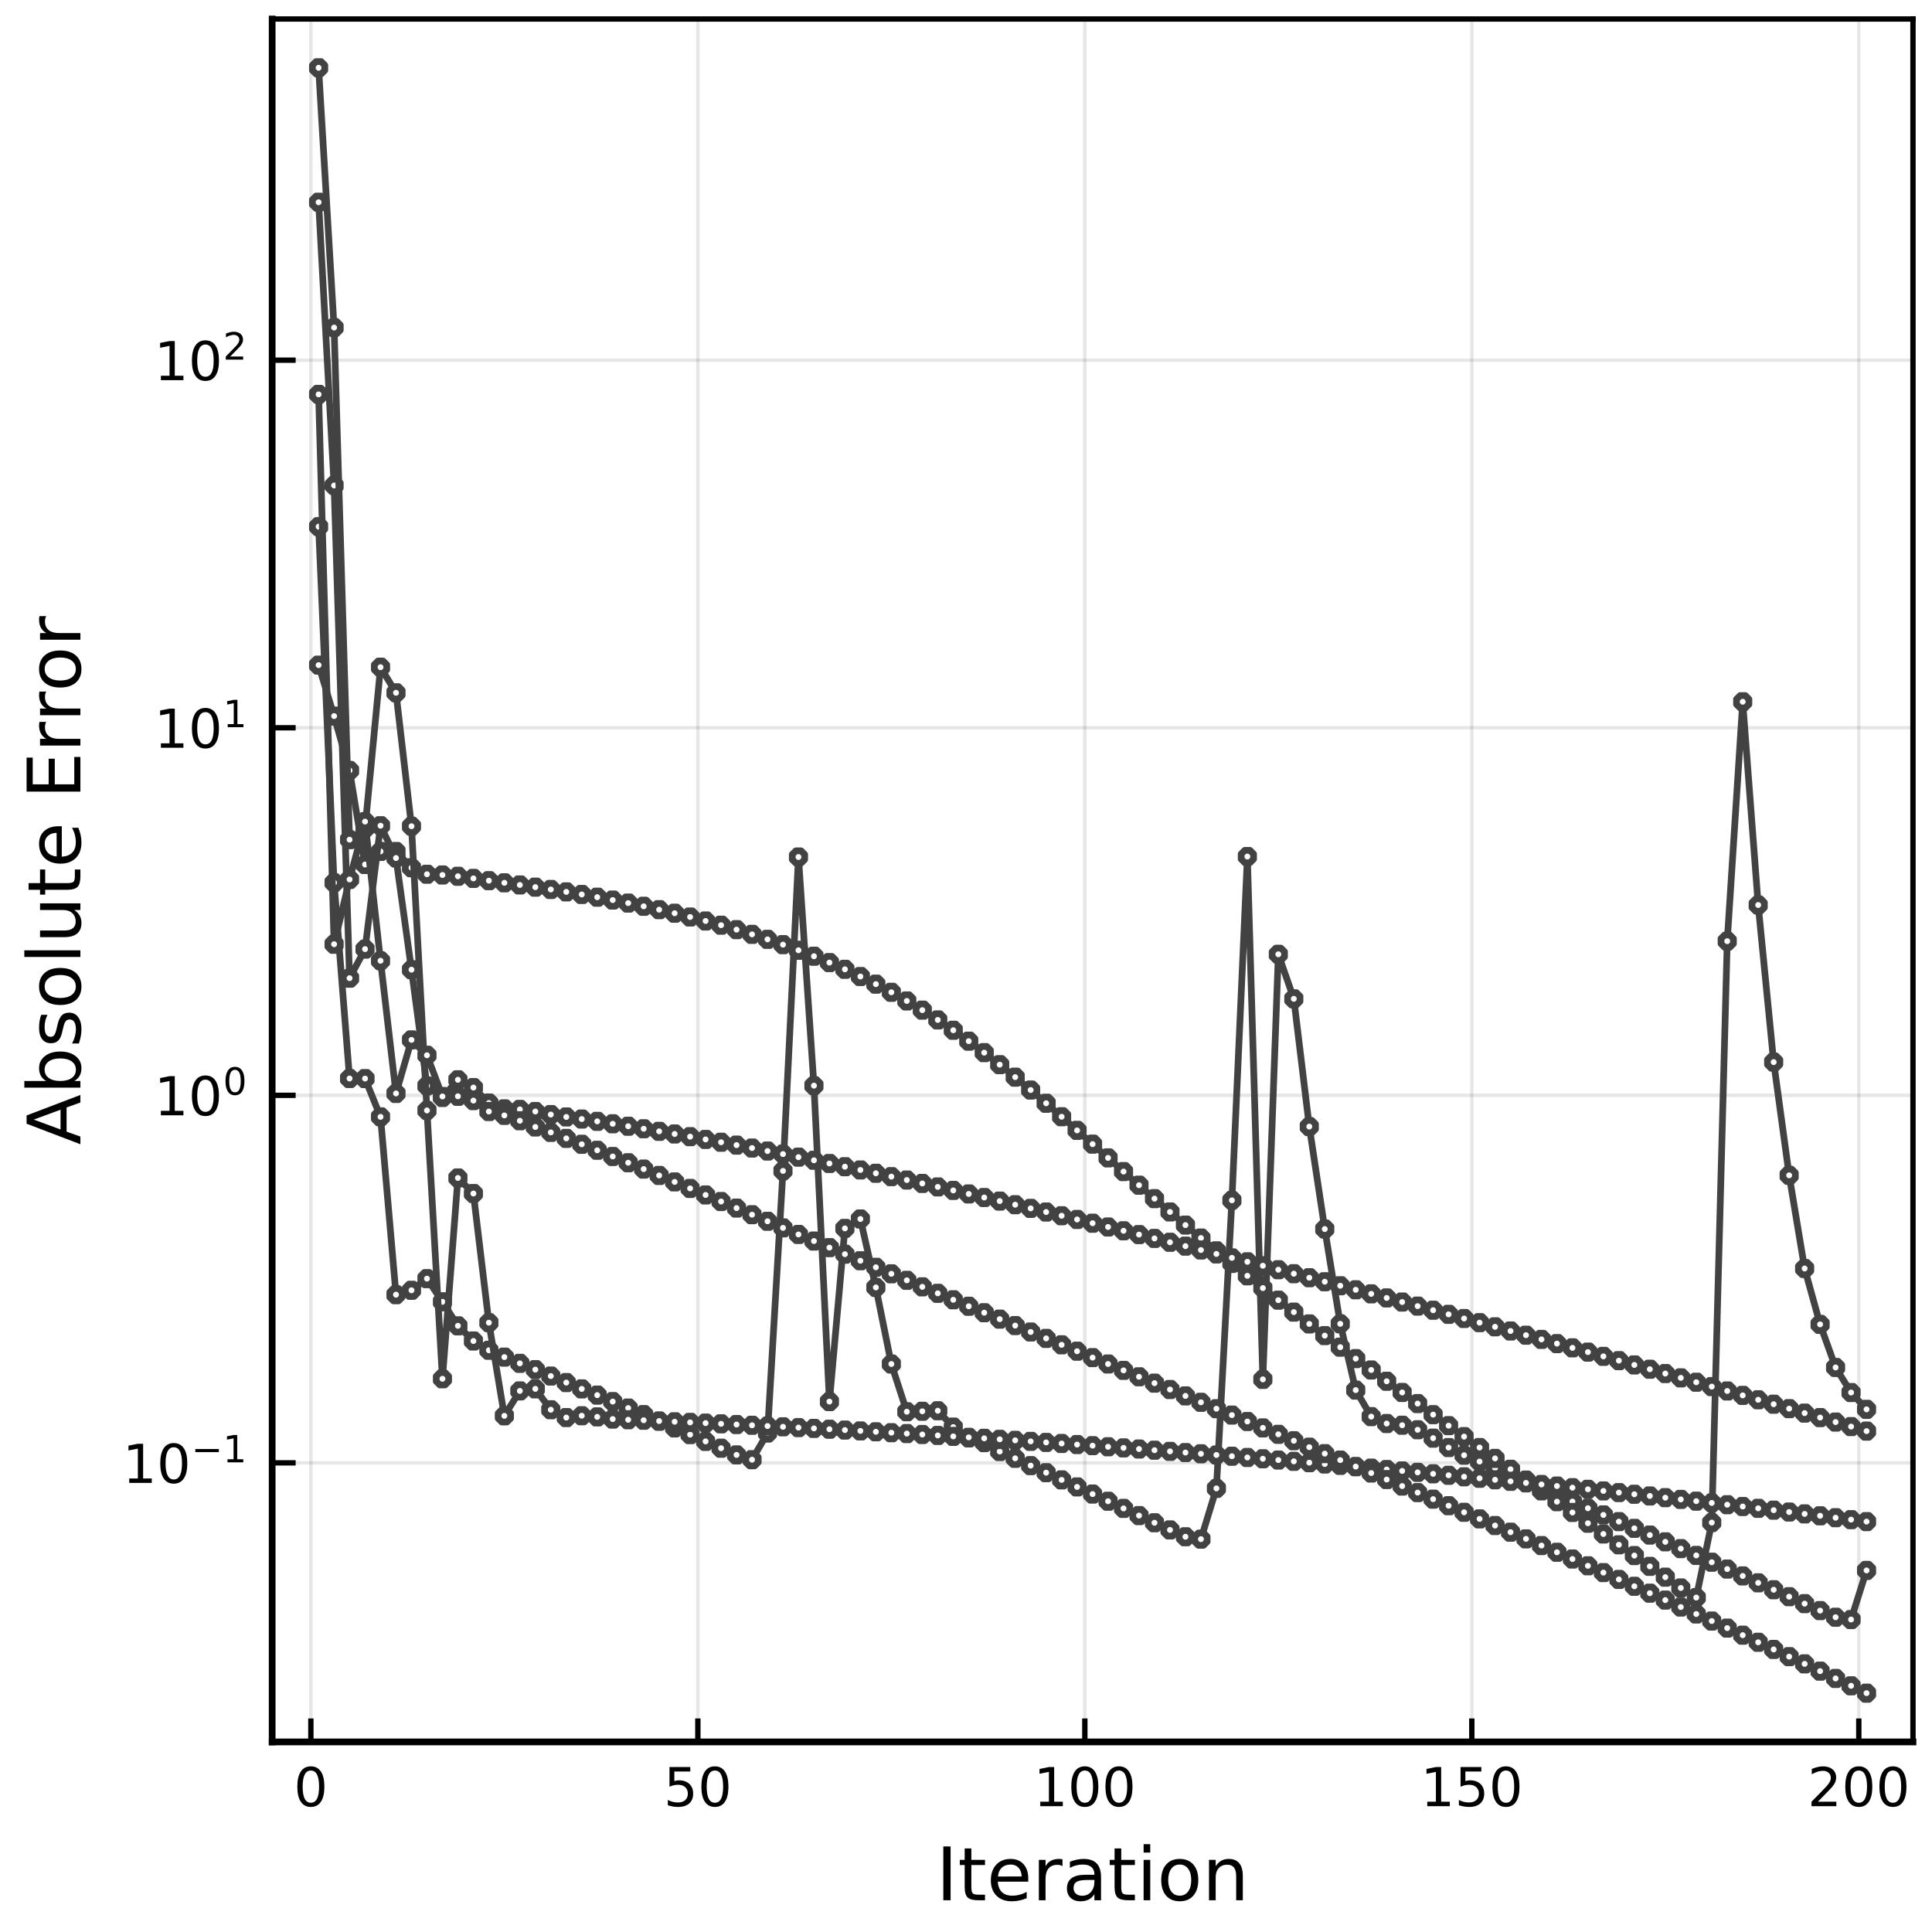 <?xml version="1.0" encoding="utf-8" standalone="no"?>
<!DOCTYPE svg PUBLIC "-//W3C//DTD SVG 1.1//EN"
  "http://www.w3.org/Graphics/SVG/1.1/DTD/svg11.dtd">
<!-- Created with matplotlib (https://matplotlib.org/) -->
<svg height="288pt" version="1.1" viewBox="0 0 288 288" width="288pt" xmlns="http://www.w3.org/2000/svg" xmlns:xlink="http://www.w3.org/1999/xlink">
 <defs>
  <style type="text/css">
*{stroke-linecap:butt;stroke-linejoin:round;}
  </style>
 </defs>
 <g id="figure_1">
  <g id="patch_1">
   <path d="M 0 288 
L 288 288 
L 288 0 
L 0 0 
z
" style="fill:#ffffff;"/>
  </g>
  <g id="axes_1">
   <g id="patch_2">
    <path d="M 40.571 259.665 
L 285.165 259.665 
L 285.165 2.835 
L 40.571 2.835 
z
" style="fill:#ffffff;"/>
   </g>
   <g id="matplotlib.axis_1">
    <g id="xtick_1">
     <g id="line2d_1">
      <path clip-path="url(#pc6e1ebe8d5)" d="M 46.34 259.665 
L 46.34 2.835 
" style="fill:none;stroke:#000000;stroke-linecap:square;stroke-opacity:0.1;stroke-width:0.5;"/>
     </g>
     <g id="line2d_2">
      <defs>
       <path d="M 0 0 
L 0 -3.5 
" id="me9e8528324" style="stroke:#000000;stroke-width:0.8;"/>
      </defs>
      <g>
       <use style="stroke:#000000;stroke-width:0.8;" x="46.34" xlink:href="#me9e8528324" y="259.665"/>
      </g>
     </g>
     <g id="text_1">
      <!-- 0 -->
      <defs>
       <path d="M 31.781 66.406 
Q 24.172 66.406 20.328 58.906 
Q 16.5 51.422 16.5 36.375 
Q 16.5 21.391 20.328 13.891 
Q 24.172 6.391 31.781 6.391 
Q 39.453 6.391 43.281 13.891 
Q 47.125 21.391 47.125 36.375 
Q 47.125 51.422 43.281 58.906 
Q 39.453 66.406 31.781 66.406 
z
M 31.781 74.219 
Q 44.047 74.219 50.516 64.516 
Q 56.984 54.828 56.984 36.375 
Q 56.984 17.969 50.516 8.266 
Q 44.047 -1.422 31.781 -1.422 
Q 19.531 -1.422 13.062 8.266 
Q 6.594 17.969 6.594 36.375 
Q 6.594 54.828 13.062 64.516 
Q 19.531 74.219 31.781 74.219 
z
" id="DejaVuSans-48"/>
      </defs>
      <g transform="translate(43.795 269.244)scale(0.08 -0.08)">
       <use xlink:href="#DejaVuSans-48"/>
      </g>
     </g>
    </g>
    <g id="xtick_2">
     <g id="line2d_3">
      <path clip-path="url(#pc6e1ebe8d5)" d="M 104.027 259.665 
L 104.027 2.835 
" style="fill:none;stroke:#000000;stroke-linecap:square;stroke-opacity:0.1;stroke-width:0.5;"/>
     </g>
     <g id="line2d_4">
      <g>
       <use style="stroke:#000000;stroke-width:0.8;" x="104.027" xlink:href="#me9e8528324" y="259.665"/>
      </g>
     </g>
     <g id="text_2">
      <!-- 50 -->
      <defs>
       <path d="M 10.797 72.906 
L 49.516 72.906 
L 49.516 64.594 
L 19.828 64.594 
L 19.828 46.734 
Q 21.969 47.469 24.109 47.828 
Q 26.266 48.188 28.422 48.188 
Q 40.625 48.188 47.75 41.5 
Q 54.891 34.812 54.891 23.391 
Q 54.891 11.625 47.562 5.094 
Q 40.234 -1.422 26.906 -1.422 
Q 22.312 -1.422 17.547 -0.641 
Q 12.797 0.141 7.719 1.703 
L 7.719 11.625 
Q 12.109 9.234 16.797 8.062 
Q 21.484 6.891 26.703 6.891 
Q 35.156 6.891 40.078 11.328 
Q 45.016 15.766 45.016 23.391 
Q 45.016 31 40.078 35.438 
Q 35.156 39.891 26.703 39.891 
Q 22.75 39.891 18.812 39.016 
Q 14.891 38.141 10.797 36.281 
z
" id="DejaVuSans-53"/>
      </defs>
      <g transform="translate(98.937 269.244)scale(0.08 -0.08)">
       <use xlink:href="#DejaVuSans-53"/>
       <use x="63.623" xlink:href="#DejaVuSans-48"/>
      </g>
     </g>
    </g>
    <g id="xtick_3">
     <g id="line2d_5">
      <path clip-path="url(#pc6e1ebe8d5)" d="M 161.715 259.665 
L 161.715 2.835 
" style="fill:none;stroke:#000000;stroke-linecap:square;stroke-opacity:0.1;stroke-width:0.5;"/>
     </g>
     <g id="line2d_6">
      <g>
       <use style="stroke:#000000;stroke-width:0.8;" x="161.715" xlink:href="#me9e8528324" y="259.665"/>
      </g>
     </g>
     <g id="text_3">
      <!-- 100 -->
      <defs>
       <path d="M 12.406 8.297 
L 28.516 8.297 
L 28.516 63.922 
L 10.984 60.406 
L 10.984 69.391 
L 28.422 72.906 
L 38.281 72.906 
L 38.281 8.297 
L 54.391 8.297 
L 54.391 0 
L 12.406 0 
z
" id="DejaVuSans-49"/>
      </defs>
      <g transform="translate(154.08 269.244)scale(0.08 -0.08)">
       <use xlink:href="#DejaVuSans-49"/>
       <use x="63.623" xlink:href="#DejaVuSans-48"/>
       <use x="127.246" xlink:href="#DejaVuSans-48"/>
      </g>
     </g>
    </g>
    <g id="xtick_4">
     <g id="line2d_7">
      <path clip-path="url(#pc6e1ebe8d5)" d="M 219.402 259.665 
L 219.402 2.835 
" style="fill:none;stroke:#000000;stroke-linecap:square;stroke-opacity:0.1;stroke-width:0.5;"/>
     </g>
     <g id="line2d_8">
      <g>
       <use style="stroke:#000000;stroke-width:0.8;" x="219.402" xlink:href="#me9e8528324" y="259.665"/>
      </g>
     </g>
     <g id="text_4">
      <!-- 150 -->
      <g transform="translate(211.767 269.244)scale(0.08 -0.08)">
       <use xlink:href="#DejaVuSans-49"/>
       <use x="63.623" xlink:href="#DejaVuSans-53"/>
       <use x="127.246" xlink:href="#DejaVuSans-48"/>
      </g>
     </g>
    </g>
    <g id="xtick_5">
     <g id="line2d_9">
      <path clip-path="url(#pc6e1ebe8d5)" d="M 277.089 259.665 
L 277.089 2.835 
" style="fill:none;stroke:#000000;stroke-linecap:square;stroke-opacity:0.1;stroke-width:0.5;"/>
     </g>
     <g id="line2d_10">
      <g>
       <use style="stroke:#000000;stroke-width:0.8;" x="277.089" xlink:href="#me9e8528324" y="259.665"/>
      </g>
     </g>
     <g id="text_5">
      <!-- 200 -->
      <defs>
       <path d="M 19.188 8.297 
L 53.609 8.297 
L 53.609 0 
L 7.328 0 
L 7.328 8.297 
Q 12.938 14.109 22.625 23.891 
Q 32.328 33.688 34.812 36.531 
Q 39.547 41.844 41.422 45.531 
Q 43.312 49.219 43.312 52.781 
Q 43.312 58.594 39.234 62.25 
Q 35.156 65.922 28.609 65.922 
Q 23.969 65.922 18.812 64.312 
Q 13.672 62.703 7.812 59.422 
L 7.812 69.391 
Q 13.766 71.781 18.938 73 
Q 24.125 74.219 28.422 74.219 
Q 39.75 74.219 46.484 68.547 
Q 53.219 62.891 53.219 53.422 
Q 53.219 48.922 51.531 44.891 
Q 49.859 40.875 45.406 35.406 
Q 44.188 33.984 37.641 27.219 
Q 31.109 20.453 19.188 8.297 
z
" id="DejaVuSans-50"/>
      </defs>
      <g transform="translate(269.454 269.244)scale(0.08 -0.08)">
       <use xlink:href="#DejaVuSans-50"/>
       <use x="63.623" xlink:href="#DejaVuSans-48"/>
       <use x="127.246" xlink:href="#DejaVuSans-48"/>
      </g>
     </g>
    </g>
    <g id="text_6">
     <!-- Iteration -->
     <defs>
      <path d="M 9.812 72.906 
L 19.672 72.906 
L 19.672 0 
L 9.812 0 
z
" id="DejaVuSans-73"/>
      <path d="M 18.312 70.219 
L 18.312 54.688 
L 36.812 54.688 
L 36.812 47.703 
L 18.312 47.703 
L 18.312 18.016 
Q 18.312 11.328 20.141 9.422 
Q 21.969 7.516 27.594 7.516 
L 36.812 7.516 
L 36.812 0 
L 27.594 0 
Q 17.188 0 13.234 3.875 
Q 9.281 7.766 9.281 18.016 
L 9.281 47.703 
L 2.688 47.703 
L 2.688 54.688 
L 9.281 54.688 
L 9.281 70.219 
z
" id="DejaVuSans-116"/>
      <path d="M 56.203 29.594 
L 56.203 25.203 
L 14.891 25.203 
Q 15.484 15.922 20.484 11.062 
Q 25.484 6.203 34.422 6.203 
Q 39.594 6.203 44.453 7.469 
Q 49.312 8.734 54.109 11.281 
L 54.109 2.781 
Q 49.266 0.734 44.188 -0.344 
Q 39.109 -1.422 33.891 -1.422 
Q 20.797 -1.422 13.156 6.188 
Q 5.516 13.812 5.516 26.812 
Q 5.516 40.234 12.766 48.109 
Q 20.016 56 32.328 56 
Q 43.359 56 49.781 48.891 
Q 56.203 41.797 56.203 29.594 
z
M 47.219 32.234 
Q 47.125 39.594 43.094 43.984 
Q 39.062 48.391 32.422 48.391 
Q 24.906 48.391 20.391 44.141 
Q 15.875 39.891 15.188 32.172 
z
" id="DejaVuSans-101"/>
      <path d="M 41.109 46.297 
Q 39.594 47.172 37.812 47.578 
Q 36.031 48 33.891 48 
Q 26.266 48 22.188 43.047 
Q 18.109 38.094 18.109 28.812 
L 18.109 0 
L 9.078 0 
L 9.078 54.688 
L 18.109 54.688 
L 18.109 46.188 
Q 20.953 51.172 25.484 53.578 
Q 30.031 56 36.531 56 
Q 37.453 56 38.578 55.875 
Q 39.703 55.766 41.062 55.516 
z
" id="DejaVuSans-114"/>
      <path d="M 34.281 27.484 
Q 23.391 27.484 19.188 25 
Q 14.984 22.516 14.984 16.5 
Q 14.984 11.719 18.141 8.906 
Q 21.297 6.109 26.703 6.109 
Q 34.188 6.109 38.703 11.406 
Q 43.219 16.703 43.219 25.484 
L 43.219 27.484 
z
M 52.203 31.203 
L 52.203 0 
L 43.219 0 
L 43.219 8.297 
Q 40.141 3.328 35.547 0.953 
Q 30.953 -1.422 24.312 -1.422 
Q 15.922 -1.422 10.953 3.297 
Q 6 8.016 6 15.922 
Q 6 25.141 12.172 29.828 
Q 18.359 34.516 30.609 34.516 
L 43.219 34.516 
L 43.219 35.406 
Q 43.219 41.609 39.141 45 
Q 35.062 48.391 27.688 48.391 
Q 23 48.391 18.547 47.266 
Q 14.109 46.141 10.016 43.891 
L 10.016 52.203 
Q 14.938 54.109 19.578 55.047 
Q 24.219 56 28.609 56 
Q 40.484 56 46.344 49.844 
Q 52.203 43.703 52.203 31.203 
z
" id="DejaVuSans-97"/>
      <path d="M 9.422 54.688 
L 18.406 54.688 
L 18.406 0 
L 9.422 0 
z
M 9.422 75.984 
L 18.406 75.984 
L 18.406 64.594 
L 9.422 64.594 
z
" id="DejaVuSans-105"/>
      <path d="M 30.609 48.391 
Q 23.391 48.391 19.188 42.75 
Q 14.984 37.109 14.984 27.297 
Q 14.984 17.484 19.156 11.844 
Q 23.344 6.203 30.609 6.203 
Q 37.797 6.203 41.984 11.859 
Q 46.188 17.531 46.188 27.297 
Q 46.188 37.016 41.984 42.703 
Q 37.797 48.391 30.609 48.391 
z
M 30.609 56 
Q 42.328 56 49.016 48.375 
Q 55.719 40.766 55.719 27.297 
Q 55.719 13.875 49.016 6.219 
Q 42.328 -1.422 30.609 -1.422 
Q 18.844 -1.422 12.172 6.219 
Q 5.516 13.875 5.516 27.297 
Q 5.516 40.766 12.172 48.375 
Q 18.844 56 30.609 56 
z
" id="DejaVuSans-111"/>
      <path d="M 54.891 33.016 
L 54.891 0 
L 45.906 0 
L 45.906 32.719 
Q 45.906 40.484 42.875 44.328 
Q 39.844 48.188 33.797 48.188 
Q 26.516 48.188 22.312 43.547 
Q 18.109 38.922 18.109 30.906 
L 18.109 0 
L 9.078 0 
L 9.078 54.688 
L 18.109 54.688 
L 18.109 46.188 
Q 21.344 51.125 25.703 53.562 
Q 30.078 56 35.797 56 
Q 45.219 56 50.047 50.172 
Q 54.891 44.344 54.891 33.016 
z
" id="DejaVuSans-110"/>
     </defs>
     <g transform="translate(139.539 283.266)scale(0.11 -0.11)">
      <use xlink:href="#DejaVuSans-73"/>
      <use x="29.492" xlink:href="#DejaVuSans-116"/>
      <use x="68.701" xlink:href="#DejaVuSans-101"/>
      <use x="130.225" xlink:href="#DejaVuSans-114"/>
      <use x="171.338" xlink:href="#DejaVuSans-97"/>
      <use x="232.617" xlink:href="#DejaVuSans-116"/>
      <use x="271.826" xlink:href="#DejaVuSans-105"/>
      <use x="299.609" xlink:href="#DejaVuSans-111"/>
      <use x="360.791" xlink:href="#DejaVuSans-110"/>
     </g>
    </g>
   </g>
   <g id="matplotlib.axis_2">
    <g id="ytick_1">
     <g id="line2d_11">
      <path clip-path="url(#pc6e1ebe8d5)" d="M 40.571 218.068 
L 285.165 218.068 
" style="fill:none;stroke:#000000;stroke-linecap:square;stroke-opacity:0.1;stroke-width:0.5;"/>
     </g>
     <g id="line2d_12">
      <defs>
       <path d="M 0 0 
L 3.5 0 
" id="mc0e51eeb3f" style="stroke:#000000;stroke-width:0.8;"/>
      </defs>
      <g>
       <use style="stroke:#000000;stroke-width:0.8;" x="40.571" xlink:href="#mc0e51eeb3f" y="218.068"/>
      </g>
     </g>
     <g id="text_7">
      <!-- $10^{-1}$ -->
      <defs>
       <path d="M 10.594 35.5 
L 73.188 35.5 
L 73.188 27.203 
L 10.594 27.203 
z
" id="DejaVuSans-8722"/>
      </defs>
      <g transform="translate(18.271 221.108)scale(0.08 -0.08)">
       <use transform="translate(0 0.684)" xlink:href="#DejaVuSans-49"/>
       <use transform="translate(63.623 0.684)" xlink:href="#DejaVuSans-48"/>
       <use transform="translate(128.203 38.966)scale(0.7)" xlink:href="#DejaVuSans-8722"/>
       <use transform="translate(186.855 38.966)scale(0.7)" xlink:href="#DejaVuSans-49"/>
      </g>
     </g>
    </g>
    <g id="ytick_2">
     <g id="line2d_13">
      <path clip-path="url(#pc6e1ebe8d5)" d="M 40.571 163.277 
L 285.165 163.277 
" style="fill:none;stroke:#000000;stroke-linecap:square;stroke-opacity:0.1;stroke-width:0.5;"/>
     </g>
     <g id="line2d_14">
      <g>
       <use style="stroke:#000000;stroke-width:0.8;" x="40.571" xlink:href="#mc0e51eeb3f" y="163.277"/>
      </g>
     </g>
     <g id="text_8">
      <!-- $10^{0}$ -->
      <g transform="translate(22.991 166.316)scale(0.08 -0.08)">
       <use transform="translate(0 0.766)" xlink:href="#DejaVuSans-49"/>
       <use transform="translate(63.623 0.766)" xlink:href="#DejaVuSans-48"/>
       <use transform="translate(128.203 39.047)scale(0.7)" xlink:href="#DejaVuSans-48"/>
      </g>
     </g>
    </g>
    <g id="ytick_3">
     <g id="line2d_15">
      <path clip-path="url(#pc6e1ebe8d5)" d="M 40.571 108.485 
L 285.165 108.485 
" style="fill:none;stroke:#000000;stroke-linecap:square;stroke-opacity:0.1;stroke-width:0.5;"/>
     </g>
     <g id="line2d_16">
      <g>
       <use style="stroke:#000000;stroke-width:0.8;" x="40.571" xlink:href="#mc0e51eeb3f" y="108.485"/>
      </g>
     </g>
     <g id="text_9">
      <!-- $10^{1}$ -->
      <g transform="translate(22.991 111.524)scale(0.08 -0.08)">
       <use transform="translate(0 0.684)" xlink:href="#DejaVuSans-49"/>
       <use transform="translate(63.623 0.684)" xlink:href="#DejaVuSans-48"/>
       <use transform="translate(128.203 38.966)scale(0.7)" xlink:href="#DejaVuSans-49"/>
      </g>
     </g>
    </g>
    <g id="ytick_4">
     <g id="line2d_17">
      <path clip-path="url(#pc6e1ebe8d5)" d="M 40.571 53.693 
L 285.165 53.693 
" style="fill:none;stroke:#000000;stroke-linecap:square;stroke-opacity:0.1;stroke-width:0.5;"/>
     </g>
     <g id="line2d_18">
      <g>
       <use style="stroke:#000000;stroke-width:0.8;" x="40.571" xlink:href="#mc0e51eeb3f" y="53.693"/>
      </g>
     </g>
     <g id="text_10">
      <!-- $10^{2}$ -->
      <g transform="translate(22.991 56.733)scale(0.08 -0.08)">
       <use transform="translate(0 0.766)" xlink:href="#DejaVuSans-49"/>
       <use transform="translate(63.623 0.766)" xlink:href="#DejaVuSans-48"/>
       <use transform="translate(128.203 39.047)scale(0.7)" xlink:href="#DejaVuSans-50"/>
      </g>
     </g>
    </g>
    <g id="text_11">
     <!-- Absolute Error -->
     <defs>
      <path d="M 34.188 63.188 
L 20.797 26.906 
L 47.609 26.906 
z
M 28.609 72.906 
L 39.797 72.906 
L 67.578 0 
L 57.328 0 
L 50.688 18.703 
L 17.828 18.703 
L 11.188 0 
L 0.781 0 
z
" id="DejaVuSans-65"/>
      <path d="M 48.688 27.297 
Q 48.688 37.203 44.609 42.844 
Q 40.531 48.484 33.406 48.484 
Q 26.266 48.484 22.188 42.844 
Q 18.109 37.203 18.109 27.297 
Q 18.109 17.391 22.188 11.75 
Q 26.266 6.109 33.406 6.109 
Q 40.531 6.109 44.609 11.75 
Q 48.688 17.391 48.688 27.297 
z
M 18.109 46.391 
Q 20.953 51.266 25.266 53.625 
Q 29.594 56 35.594 56 
Q 45.562 56 51.781 48.094 
Q 58.016 40.188 58.016 27.297 
Q 58.016 14.406 51.781 6.484 
Q 45.562 -1.422 35.594 -1.422 
Q 29.594 -1.422 25.266 0.953 
Q 20.953 3.328 18.109 8.203 
L 18.109 0 
L 9.078 0 
L 9.078 75.984 
L 18.109 75.984 
z
" id="DejaVuSans-98"/>
      <path d="M 44.281 53.078 
L 44.281 44.578 
Q 40.484 46.531 36.375 47.5 
Q 32.281 48.484 27.875 48.484 
Q 21.188 48.484 17.844 46.438 
Q 14.5 44.391 14.5 40.281 
Q 14.5 37.156 16.891 35.375 
Q 19.281 33.594 26.516 31.984 
L 29.594 31.297 
Q 39.156 29.25 43.188 25.516 
Q 47.219 21.781 47.219 15.094 
Q 47.219 7.469 41.188 3.016 
Q 35.156 -1.422 24.609 -1.422 
Q 20.219 -1.422 15.453 -0.562 
Q 10.688 0.297 5.422 2 
L 5.422 11.281 
Q 10.406 8.688 15.234 7.391 
Q 20.062 6.109 24.812 6.109 
Q 31.156 6.109 34.562 8.281 
Q 37.984 10.453 37.984 14.406 
Q 37.984 18.062 35.516 20.016 
Q 33.062 21.969 24.703 23.781 
L 21.578 24.516 
Q 13.234 26.266 9.516 29.906 
Q 5.812 33.547 5.812 39.891 
Q 5.812 47.609 11.281 51.797 
Q 16.75 56 26.812 56 
Q 31.781 56 36.172 55.266 
Q 40.578 54.547 44.281 53.078 
z
" id="DejaVuSans-115"/>
      <path d="M 9.422 75.984 
L 18.406 75.984 
L 18.406 0 
L 9.422 0 
z
" id="DejaVuSans-108"/>
      <path d="M 8.5 21.578 
L 8.5 54.688 
L 17.484 54.688 
L 17.484 21.922 
Q 17.484 14.156 20.5 10.266 
Q 23.531 6.391 29.594 6.391 
Q 36.859 6.391 41.078 11.031 
Q 45.312 15.672 45.312 23.688 
L 45.312 54.688 
L 54.297 54.688 
L 54.297 0 
L 45.312 0 
L 45.312 8.406 
Q 42.047 3.422 37.719 1 
Q 33.406 -1.422 27.688 -1.422 
Q 18.266 -1.422 13.375 4.438 
Q 8.5 10.297 8.5 21.578 
z
M 31.109 56 
z
" id="DejaVuSans-117"/>
      <path id="DejaVuSans-32"/>
      <path d="M 9.812 72.906 
L 55.906 72.906 
L 55.906 64.594 
L 19.672 64.594 
L 19.672 43.016 
L 54.391 43.016 
L 54.391 34.719 
L 19.672 34.719 
L 19.672 8.297 
L 56.781 8.297 
L 56.781 0 
L 9.812 0 
z
" id="DejaVuSans-69"/>
     </defs>
     <g transform="translate(11.984 170.657)rotate(-90)scale(0.11 -0.11)">
      <use xlink:href="#DejaVuSans-65"/>
      <use x="68.408" xlink:href="#DejaVuSans-98"/>
      <use x="131.885" xlink:href="#DejaVuSans-115"/>
      <use x="183.984" xlink:href="#DejaVuSans-111"/>
      <use x="245.166" xlink:href="#DejaVuSans-108"/>
      <use x="272.949" xlink:href="#DejaVuSans-117"/>
      <use x="336.328" xlink:href="#DejaVuSans-116"/>
      <use x="375.537" xlink:href="#DejaVuSans-101"/>
      <use x="437.061" xlink:href="#DejaVuSans-32"/>
      <use x="468.848" xlink:href="#DejaVuSans-69"/>
      <use x="532.031" xlink:href="#DejaVuSans-114"/>
      <use x="573.129" xlink:href="#DejaVuSans-114"/>
      <use x="614.211" xlink:href="#DejaVuSans-111"/>
      <use x="675.393" xlink:href="#DejaVuSans-114"/>
     </g>
    </g>
   </g>
   <g id="line2d_19">
    <path clip-path="url(#pc6e1ebe8d5)" d="M 47.494 78.509 
L 49.801 131.583 
L 52.109 160.77 
L 54.416 160.78 
L 56.724 166.488 
L 59.031 192.996 
L 61.339 192.34 
L 63.646 190.604 
L 65.954 194.057 
L 68.261 197.639 
L 70.569 199.9 
L 72.876 201.282 
L 75.184 202.301 
L 77.491 203.232 
L 79.799 204.166 
L 82.106 205.125 
L 84.414 206.099 
L 86.721 207.042 
L 89.029 207.97 
L 91.336 208.93 
L 93.643 209.898 
L 95.951 210.872 
L 98.258 211.859 
L 100.566 212.854 
L 102.873 213.856 
L 105.181 214.867 
L 107.488 215.882 
L 109.796 216.881 
L 112.103 217.594 
L 114.411 213.621 
L 116.718 174.545 
L 119.026 127.752 
L 121.333 161.835 
L 123.641 208.932 
L 125.948 183.115 
L 128.256 181.713 
L 130.563 191.915 
L 132.871 203.33 
L 135.178 210.444 
L 137.486 210.376 
L 139.793 210.298 
L 142.101 212.735 
L 144.408 214.347 
L 146.716 215.049 
L 149.023 216.377 
L 151.331 217.391 
L 153.638 218.479 
L 155.946 219.528 
L 158.253 220.607 
L 160.561 221.652 
L 162.868 222.719 
L 165.176 223.787 
L 167.483 224.854 
L 169.791 225.924 
L 172.098 226.995 
L 174.406 228.064 
L 176.713 229.079 
L 179.021 229.437 
L 181.328 221.87 
L 183.636 178.929 
L 185.943 127.684 
L 188.251 205.62 
L 190.558 142.254 
L 192.866 148.894 
L 195.173 167.939 
L 197.481 183.212 
L 199.788 197.34 
L 202.096 207.222 
L 204.403 211.172 
L 206.711 212.205 
L 209.018 212.455 
L 211.326 213.133 
L 213.633 214.382 
L 215.941 215.785 
L 218.248 216.929 
L 220.556 217.87 
L 222.863 218.84 
L 225.171 219.864 
L 227.478 220.859 
L 229.786 221.842 
L 232.093 222.84 
L 234.401 223.832 
L 236.708 224.828 
L 239.016 225.825 
L 241.323 226.825 
L 243.63 227.827 
L 245.938 228.831 
L 248.245 229.839 
L 250.553 230.849 
L 252.86 231.862 
L 255.168 232.879 
L 257.475 233.899 
L 259.783 234.922 
L 262.09 235.95 
L 264.398 236.981 
L 266.705 238.016 
L 269.013 239.054 
L 271.32 240.091 
L 273.628 241.078 
L 275.935 241.422 
L 278.243 234.1 
" style="fill:none;stroke:#424242;stroke-linecap:round;"/>
   </g>
   <g id="PathCollection_1">
    <defs>
     <path d="M -0.383 -0.924 
L -0.924 -0.383 
L -0.924 0.383 
L -0.383 0.924 
L 0.383 0.924 
L 0.924 0.383 
L 0.924 -0.383 
L 0.383 -0.924 
z
" id="ma2f29c481c" style="stroke:#424242;"/>
    </defs>
    <g clip-path="url(#pc6e1ebe8d5)">
     <use style="fill:#ffffff;stroke:#424242;" x="47.494" xlink:href="#ma2f29c481c" y="78.509"/>
     <use style="fill:#ffffff;stroke:#424242;" x="49.801" xlink:href="#ma2f29c481c" y="131.583"/>
     <use style="fill:#ffffff;stroke:#424242;" x="52.109" xlink:href="#ma2f29c481c" y="160.77"/>
     <use style="fill:#ffffff;stroke:#424242;" x="54.416" xlink:href="#ma2f29c481c" y="160.78"/>
     <use style="fill:#ffffff;stroke:#424242;" x="56.724" xlink:href="#ma2f29c481c" y="166.488"/>
     <use style="fill:#ffffff;stroke:#424242;" x="59.031" xlink:href="#ma2f29c481c" y="192.996"/>
     <use style="fill:#ffffff;stroke:#424242;" x="61.339" xlink:href="#ma2f29c481c" y="192.34"/>
     <use style="fill:#ffffff;stroke:#424242;" x="63.646" xlink:href="#ma2f29c481c" y="190.604"/>
     <use style="fill:#ffffff;stroke:#424242;" x="65.954" xlink:href="#ma2f29c481c" y="194.057"/>
     <use style="fill:#ffffff;stroke:#424242;" x="68.261" xlink:href="#ma2f29c481c" y="197.639"/>
     <use style="fill:#ffffff;stroke:#424242;" x="70.569" xlink:href="#ma2f29c481c" y="199.9"/>
     <use style="fill:#ffffff;stroke:#424242;" x="72.876" xlink:href="#ma2f29c481c" y="201.282"/>
     <use style="fill:#ffffff;stroke:#424242;" x="75.184" xlink:href="#ma2f29c481c" y="202.301"/>
     <use style="fill:#ffffff;stroke:#424242;" x="77.491" xlink:href="#ma2f29c481c" y="203.232"/>
     <use style="fill:#ffffff;stroke:#424242;" x="79.799" xlink:href="#ma2f29c481c" y="204.166"/>
     <use style="fill:#ffffff;stroke:#424242;" x="82.106" xlink:href="#ma2f29c481c" y="205.125"/>
     <use style="fill:#ffffff;stroke:#424242;" x="84.414" xlink:href="#ma2f29c481c" y="206.099"/>
     <use style="fill:#ffffff;stroke:#424242;" x="86.721" xlink:href="#ma2f29c481c" y="207.042"/>
     <use style="fill:#ffffff;stroke:#424242;" x="89.029" xlink:href="#ma2f29c481c" y="207.97"/>
     <use style="fill:#ffffff;stroke:#424242;" x="91.336" xlink:href="#ma2f29c481c" y="208.93"/>
     <use style="fill:#ffffff;stroke:#424242;" x="93.643" xlink:href="#ma2f29c481c" y="209.898"/>
     <use style="fill:#ffffff;stroke:#424242;" x="95.951" xlink:href="#ma2f29c481c" y="210.872"/>
     <use style="fill:#ffffff;stroke:#424242;" x="98.258" xlink:href="#ma2f29c481c" y="211.859"/>
     <use style="fill:#ffffff;stroke:#424242;" x="100.566" xlink:href="#ma2f29c481c" y="212.854"/>
     <use style="fill:#ffffff;stroke:#424242;" x="102.873" xlink:href="#ma2f29c481c" y="213.856"/>
     <use style="fill:#ffffff;stroke:#424242;" x="105.181" xlink:href="#ma2f29c481c" y="214.867"/>
     <use style="fill:#ffffff;stroke:#424242;" x="107.488" xlink:href="#ma2f29c481c" y="215.882"/>
     <use style="fill:#ffffff;stroke:#424242;" x="109.796" xlink:href="#ma2f29c481c" y="216.881"/>
     <use style="fill:#ffffff;stroke:#424242;" x="112.103" xlink:href="#ma2f29c481c" y="217.594"/>
     <use style="fill:#ffffff;stroke:#424242;" x="114.411" xlink:href="#ma2f29c481c" y="213.621"/>
     <use style="fill:#ffffff;stroke:#424242;" x="116.718" xlink:href="#ma2f29c481c" y="174.545"/>
     <use style="fill:#ffffff;stroke:#424242;" x="119.026" xlink:href="#ma2f29c481c" y="127.752"/>
     <use style="fill:#ffffff;stroke:#424242;" x="121.333" xlink:href="#ma2f29c481c" y="161.835"/>
     <use style="fill:#ffffff;stroke:#424242;" x="123.641" xlink:href="#ma2f29c481c" y="208.932"/>
     <use style="fill:#ffffff;stroke:#424242;" x="125.948" xlink:href="#ma2f29c481c" y="183.115"/>
     <use style="fill:#ffffff;stroke:#424242;" x="128.256" xlink:href="#ma2f29c481c" y="181.713"/>
     <use style="fill:#ffffff;stroke:#424242;" x="130.563" xlink:href="#ma2f29c481c" y="191.915"/>
     <use style="fill:#ffffff;stroke:#424242;" x="132.871" xlink:href="#ma2f29c481c" y="203.33"/>
     <use style="fill:#ffffff;stroke:#424242;" x="135.178" xlink:href="#ma2f29c481c" y="210.444"/>
     <use style="fill:#ffffff;stroke:#424242;" x="137.486" xlink:href="#ma2f29c481c" y="210.376"/>
     <use style="fill:#ffffff;stroke:#424242;" x="139.793" xlink:href="#ma2f29c481c" y="210.298"/>
     <use style="fill:#ffffff;stroke:#424242;" x="142.101" xlink:href="#ma2f29c481c" y="212.735"/>
     <use style="fill:#ffffff;stroke:#424242;" x="144.408" xlink:href="#ma2f29c481c" y="214.347"/>
     <use style="fill:#ffffff;stroke:#424242;" x="146.716" xlink:href="#ma2f29c481c" y="215.049"/>
     <use style="fill:#ffffff;stroke:#424242;" x="149.023" xlink:href="#ma2f29c481c" y="216.377"/>
     <use style="fill:#ffffff;stroke:#424242;" x="151.331" xlink:href="#ma2f29c481c" y="217.391"/>
     <use style="fill:#ffffff;stroke:#424242;" x="153.638" xlink:href="#ma2f29c481c" y="218.479"/>
     <use style="fill:#ffffff;stroke:#424242;" x="155.946" xlink:href="#ma2f29c481c" y="219.528"/>
     <use style="fill:#ffffff;stroke:#424242;" x="158.253" xlink:href="#ma2f29c481c" y="220.607"/>
     <use style="fill:#ffffff;stroke:#424242;" x="160.561" xlink:href="#ma2f29c481c" y="221.652"/>
     <use style="fill:#ffffff;stroke:#424242;" x="162.868" xlink:href="#ma2f29c481c" y="222.719"/>
     <use style="fill:#ffffff;stroke:#424242;" x="165.176" xlink:href="#ma2f29c481c" y="223.787"/>
     <use style="fill:#ffffff;stroke:#424242;" x="167.483" xlink:href="#ma2f29c481c" y="224.854"/>
     <use style="fill:#ffffff;stroke:#424242;" x="169.791" xlink:href="#ma2f29c481c" y="225.924"/>
     <use style="fill:#ffffff;stroke:#424242;" x="172.098" xlink:href="#ma2f29c481c" y="226.995"/>
     <use style="fill:#ffffff;stroke:#424242;" x="174.406" xlink:href="#ma2f29c481c" y="228.064"/>
     <use style="fill:#ffffff;stroke:#424242;" x="176.713" xlink:href="#ma2f29c481c" y="229.079"/>
     <use style="fill:#ffffff;stroke:#424242;" x="179.021" xlink:href="#ma2f29c481c" y="229.437"/>
     <use style="fill:#ffffff;stroke:#424242;" x="181.328" xlink:href="#ma2f29c481c" y="221.87"/>
     <use style="fill:#ffffff;stroke:#424242;" x="183.636" xlink:href="#ma2f29c481c" y="178.929"/>
     <use style="fill:#ffffff;stroke:#424242;" x="185.943" xlink:href="#ma2f29c481c" y="127.684"/>
     <use style="fill:#ffffff;stroke:#424242;" x="188.251" xlink:href="#ma2f29c481c" y="205.62"/>
     <use style="fill:#ffffff;stroke:#424242;" x="190.558" xlink:href="#ma2f29c481c" y="142.254"/>
     <use style="fill:#ffffff;stroke:#424242;" x="192.866" xlink:href="#ma2f29c481c" y="148.894"/>
     <use style="fill:#ffffff;stroke:#424242;" x="195.173" xlink:href="#ma2f29c481c" y="167.939"/>
     <use style="fill:#ffffff;stroke:#424242;" x="197.481" xlink:href="#ma2f29c481c" y="183.212"/>
     <use style="fill:#ffffff;stroke:#424242;" x="199.788" xlink:href="#ma2f29c481c" y="197.34"/>
     <use style="fill:#ffffff;stroke:#424242;" x="202.096" xlink:href="#ma2f29c481c" y="207.222"/>
     <use style="fill:#ffffff;stroke:#424242;" x="204.403" xlink:href="#ma2f29c481c" y="211.172"/>
     <use style="fill:#ffffff;stroke:#424242;" x="206.711" xlink:href="#ma2f29c481c" y="212.205"/>
     <use style="fill:#ffffff;stroke:#424242;" x="209.018" xlink:href="#ma2f29c481c" y="212.455"/>
     <use style="fill:#ffffff;stroke:#424242;" x="211.326" xlink:href="#ma2f29c481c" y="213.133"/>
     <use style="fill:#ffffff;stroke:#424242;" x="213.633" xlink:href="#ma2f29c481c" y="214.382"/>
     <use style="fill:#ffffff;stroke:#424242;" x="215.941" xlink:href="#ma2f29c481c" y="215.785"/>
     <use style="fill:#ffffff;stroke:#424242;" x="218.248" xlink:href="#ma2f29c481c" y="216.929"/>
     <use style="fill:#ffffff;stroke:#424242;" x="220.556" xlink:href="#ma2f29c481c" y="217.87"/>
     <use style="fill:#ffffff;stroke:#424242;" x="222.863" xlink:href="#ma2f29c481c" y="218.84"/>
     <use style="fill:#ffffff;stroke:#424242;" x="225.171" xlink:href="#ma2f29c481c" y="219.864"/>
     <use style="fill:#ffffff;stroke:#424242;" x="227.478" xlink:href="#ma2f29c481c" y="220.859"/>
     <use style="fill:#ffffff;stroke:#424242;" x="229.786" xlink:href="#ma2f29c481c" y="221.842"/>
     <use style="fill:#ffffff;stroke:#424242;" x="232.093" xlink:href="#ma2f29c481c" y="222.84"/>
     <use style="fill:#ffffff;stroke:#424242;" x="234.401" xlink:href="#ma2f29c481c" y="223.832"/>
     <use style="fill:#ffffff;stroke:#424242;" x="236.708" xlink:href="#ma2f29c481c" y="224.828"/>
     <use style="fill:#ffffff;stroke:#424242;" x="239.016" xlink:href="#ma2f29c481c" y="225.825"/>
     <use style="fill:#ffffff;stroke:#424242;" x="241.323" xlink:href="#ma2f29c481c" y="226.825"/>
     <use style="fill:#ffffff;stroke:#424242;" x="243.63" xlink:href="#ma2f29c481c" y="227.827"/>
     <use style="fill:#ffffff;stroke:#424242;" x="245.938" xlink:href="#ma2f29c481c" y="228.831"/>
     <use style="fill:#ffffff;stroke:#424242;" x="248.245" xlink:href="#ma2f29c481c" y="229.839"/>
     <use style="fill:#ffffff;stroke:#424242;" x="250.553" xlink:href="#ma2f29c481c" y="230.849"/>
     <use style="fill:#ffffff;stroke:#424242;" x="252.86" xlink:href="#ma2f29c481c" y="231.862"/>
     <use style="fill:#ffffff;stroke:#424242;" x="255.168" xlink:href="#ma2f29c481c" y="232.879"/>
     <use style="fill:#ffffff;stroke:#424242;" x="257.475" xlink:href="#ma2f29c481c" y="233.899"/>
     <use style="fill:#ffffff;stroke:#424242;" x="259.783" xlink:href="#ma2f29c481c" y="234.922"/>
     <use style="fill:#ffffff;stroke:#424242;" x="262.09" xlink:href="#ma2f29c481c" y="235.95"/>
     <use style="fill:#ffffff;stroke:#424242;" x="264.398" xlink:href="#ma2f29c481c" y="236.981"/>
     <use style="fill:#ffffff;stroke:#424242;" x="266.705" xlink:href="#ma2f29c481c" y="238.016"/>
     <use style="fill:#ffffff;stroke:#424242;" x="269.013" xlink:href="#ma2f29c481c" y="239.054"/>
     <use style="fill:#ffffff;stroke:#424242;" x="271.32" xlink:href="#ma2f29c481c" y="240.091"/>
     <use style="fill:#ffffff;stroke:#424242;" x="273.628" xlink:href="#ma2f29c481c" y="241.078"/>
     <use style="fill:#ffffff;stroke:#424242;" x="275.935" xlink:href="#ma2f29c481c" y="241.422"/>
     <use style="fill:#ffffff;stroke:#424242;" x="278.243" xlink:href="#ma2f29c481c" y="234.1"/>
    </g>
   </g>
   <g id="line2d_20">
    <path clip-path="url(#pc6e1ebe8d5)" d="M 47.494 99.148 
L 49.801 106.744 
L 52.109 114.851 
L 54.416 128.871 
L 56.724 126.92 
L 59.031 126.932 
L 61.339 129.351 
L 63.646 130.322 
L 65.954 130.433 
L 68.261 130.624 
L 70.569 130.943 
L 72.876 131.281 
L 75.184 131.602 
L 77.491 131.919 
L 79.799 132.246 
L 82.106 132.59 
L 84.414 132.953 
L 86.721 133.336 
L 89.029 133.742 
L 91.336 134.169 
L 93.643 134.621 
L 95.951 135.098 
L 98.258 135.602 
L 100.566 136.134 
L 102.873 136.696 
L 105.181 137.289 
L 107.488 137.917 
L 109.796 138.58 
L 112.103 139.283 
L 114.411 140.028 
L 116.718 140.817 
L 119.026 141.655 
L 121.333 142.544 
L 123.641 143.49 
L 125.948 144.495 
L 128.256 145.566 
L 130.563 146.705 
L 132.871 147.918 
L 135.178 149.208 
L 137.486 150.58 
L 139.793 152.037 
L 142.101 153.579 
L 144.408 155.207 
L 146.716 156.917 
L 149.023 158.707 
L 151.331 160.567 
L 153.638 162.49 
L 155.946 164.462 
L 158.253 166.471 
L 160.561 168.506 
L 162.868 170.554 
L 165.176 172.603 
L 167.483 174.645 
L 169.791 176.673 
L 172.098 178.68 
L 174.406 180.664 
L 176.713 182.623 
L 179.021 184.554 
L 181.328 186.457 
L 183.636 188.334 
L 185.943 190.185 
L 188.251 192.011 
L 190.558 193.814 
L 192.866 195.594 
L 195.173 197.355 
L 197.481 199.096 
L 199.788 200.82 
L 202.096 202.528 
L 204.403 204.222 
L 206.711 205.903 
L 209.018 207.572 
L 211.326 209.23 
L 213.633 210.879 
L 215.941 212.52 
L 218.248 214.154 
L 220.556 215.781 
L 222.863 217.403 
L 225.171 219.02 
L 227.478 220.633 
L 229.786 222.244 
L 232.093 223.853 
L 234.401 225.46 
L 236.708 227.066 
L 239.016 228.672 
L 241.323 230.278 
L 243.63 231.886 
L 245.938 233.495 
L 248.245 235.106 
L 250.553 236.718 
L 252.86 238.141 
L 255.168 226.967 
L 257.475 140.298 
L 259.783 104.61 
L 262.09 134.91 
L 264.398 158.327 
L 266.705 175.202 
L 269.013 189.094 
L 271.32 197.422 
L 273.628 203.845 
L 275.935 207.583 
L 278.243 210.089 
" style="fill:none;stroke:#424242;stroke-linecap:round;"/>
   </g>
   <g id="PathCollection_2">
    <g clip-path="url(#pc6e1ebe8d5)">
     <use style="fill:#ffffff;stroke:#424242;" x="47.494" xlink:href="#ma2f29c481c" y="99.148"/>
     <use style="fill:#ffffff;stroke:#424242;" x="49.801" xlink:href="#ma2f29c481c" y="106.744"/>
     <use style="fill:#ffffff;stroke:#424242;" x="52.109" xlink:href="#ma2f29c481c" y="114.851"/>
     <use style="fill:#ffffff;stroke:#424242;" x="54.416" xlink:href="#ma2f29c481c" y="128.871"/>
     <use style="fill:#ffffff;stroke:#424242;" x="56.724" xlink:href="#ma2f29c481c" y="126.92"/>
     <use style="fill:#ffffff;stroke:#424242;" x="59.031" xlink:href="#ma2f29c481c" y="126.932"/>
     <use style="fill:#ffffff;stroke:#424242;" x="61.339" xlink:href="#ma2f29c481c" y="129.351"/>
     <use style="fill:#ffffff;stroke:#424242;" x="63.646" xlink:href="#ma2f29c481c" y="130.322"/>
     <use style="fill:#ffffff;stroke:#424242;" x="65.954" xlink:href="#ma2f29c481c" y="130.433"/>
     <use style="fill:#ffffff;stroke:#424242;" x="68.261" xlink:href="#ma2f29c481c" y="130.624"/>
     <use style="fill:#ffffff;stroke:#424242;" x="70.569" xlink:href="#ma2f29c481c" y="130.943"/>
     <use style="fill:#ffffff;stroke:#424242;" x="72.876" xlink:href="#ma2f29c481c" y="131.281"/>
     <use style="fill:#ffffff;stroke:#424242;" x="75.184" xlink:href="#ma2f29c481c" y="131.602"/>
     <use style="fill:#ffffff;stroke:#424242;" x="77.491" xlink:href="#ma2f29c481c" y="131.919"/>
     <use style="fill:#ffffff;stroke:#424242;" x="79.799" xlink:href="#ma2f29c481c" y="132.246"/>
     <use style="fill:#ffffff;stroke:#424242;" x="82.106" xlink:href="#ma2f29c481c" y="132.59"/>
     <use style="fill:#ffffff;stroke:#424242;" x="84.414" xlink:href="#ma2f29c481c" y="132.953"/>
     <use style="fill:#ffffff;stroke:#424242;" x="86.721" xlink:href="#ma2f29c481c" y="133.336"/>
     <use style="fill:#ffffff;stroke:#424242;" x="89.029" xlink:href="#ma2f29c481c" y="133.742"/>
     <use style="fill:#ffffff;stroke:#424242;" x="91.336" xlink:href="#ma2f29c481c" y="134.169"/>
     <use style="fill:#ffffff;stroke:#424242;" x="93.643" xlink:href="#ma2f29c481c" y="134.621"/>
     <use style="fill:#ffffff;stroke:#424242;" x="95.951" xlink:href="#ma2f29c481c" y="135.098"/>
     <use style="fill:#ffffff;stroke:#424242;" x="98.258" xlink:href="#ma2f29c481c" y="135.602"/>
     <use style="fill:#ffffff;stroke:#424242;" x="100.566" xlink:href="#ma2f29c481c" y="136.134"/>
     <use style="fill:#ffffff;stroke:#424242;" x="102.873" xlink:href="#ma2f29c481c" y="136.696"/>
     <use style="fill:#ffffff;stroke:#424242;" x="105.181" xlink:href="#ma2f29c481c" y="137.289"/>
     <use style="fill:#ffffff;stroke:#424242;" x="107.488" xlink:href="#ma2f29c481c" y="137.917"/>
     <use style="fill:#ffffff;stroke:#424242;" x="109.796" xlink:href="#ma2f29c481c" y="138.58"/>
     <use style="fill:#ffffff;stroke:#424242;" x="112.103" xlink:href="#ma2f29c481c" y="139.283"/>
     <use style="fill:#ffffff;stroke:#424242;" x="114.411" xlink:href="#ma2f29c481c" y="140.028"/>
     <use style="fill:#ffffff;stroke:#424242;" x="116.718" xlink:href="#ma2f29c481c" y="140.817"/>
     <use style="fill:#ffffff;stroke:#424242;" x="119.026" xlink:href="#ma2f29c481c" y="141.655"/>
     <use style="fill:#ffffff;stroke:#424242;" x="121.333" xlink:href="#ma2f29c481c" y="142.544"/>
     <use style="fill:#ffffff;stroke:#424242;" x="123.641" xlink:href="#ma2f29c481c" y="143.49"/>
     <use style="fill:#ffffff;stroke:#424242;" x="125.948" xlink:href="#ma2f29c481c" y="144.495"/>
     <use style="fill:#ffffff;stroke:#424242;" x="128.256" xlink:href="#ma2f29c481c" y="145.566"/>
     <use style="fill:#ffffff;stroke:#424242;" x="130.563" xlink:href="#ma2f29c481c" y="146.705"/>
     <use style="fill:#ffffff;stroke:#424242;" x="132.871" xlink:href="#ma2f29c481c" y="147.918"/>
     <use style="fill:#ffffff;stroke:#424242;" x="135.178" xlink:href="#ma2f29c481c" y="149.208"/>
     <use style="fill:#ffffff;stroke:#424242;" x="137.486" xlink:href="#ma2f29c481c" y="150.58"/>
     <use style="fill:#ffffff;stroke:#424242;" x="139.793" xlink:href="#ma2f29c481c" y="152.037"/>
     <use style="fill:#ffffff;stroke:#424242;" x="142.101" xlink:href="#ma2f29c481c" y="153.579"/>
     <use style="fill:#ffffff;stroke:#424242;" x="144.408" xlink:href="#ma2f29c481c" y="155.207"/>
     <use style="fill:#ffffff;stroke:#424242;" x="146.716" xlink:href="#ma2f29c481c" y="156.917"/>
     <use style="fill:#ffffff;stroke:#424242;" x="149.023" xlink:href="#ma2f29c481c" y="158.707"/>
     <use style="fill:#ffffff;stroke:#424242;" x="151.331" xlink:href="#ma2f29c481c" y="160.567"/>
     <use style="fill:#ffffff;stroke:#424242;" x="153.638" xlink:href="#ma2f29c481c" y="162.49"/>
     <use style="fill:#ffffff;stroke:#424242;" x="155.946" xlink:href="#ma2f29c481c" y="164.462"/>
     <use style="fill:#ffffff;stroke:#424242;" x="158.253" xlink:href="#ma2f29c481c" y="166.471"/>
     <use style="fill:#ffffff;stroke:#424242;" x="160.561" xlink:href="#ma2f29c481c" y="168.506"/>
     <use style="fill:#ffffff;stroke:#424242;" x="162.868" xlink:href="#ma2f29c481c" y="170.554"/>
     <use style="fill:#ffffff;stroke:#424242;" x="165.176" xlink:href="#ma2f29c481c" y="172.603"/>
     <use style="fill:#ffffff;stroke:#424242;" x="167.483" xlink:href="#ma2f29c481c" y="174.645"/>
     <use style="fill:#ffffff;stroke:#424242;" x="169.791" xlink:href="#ma2f29c481c" y="176.673"/>
     <use style="fill:#ffffff;stroke:#424242;" x="172.098" xlink:href="#ma2f29c481c" y="178.68"/>
     <use style="fill:#ffffff;stroke:#424242;" x="174.406" xlink:href="#ma2f29c481c" y="180.664"/>
     <use style="fill:#ffffff;stroke:#424242;" x="176.713" xlink:href="#ma2f29c481c" y="182.623"/>
     <use style="fill:#ffffff;stroke:#424242;" x="179.021" xlink:href="#ma2f29c481c" y="184.554"/>
     <use style="fill:#ffffff;stroke:#424242;" x="181.328" xlink:href="#ma2f29c481c" y="186.457"/>
     <use style="fill:#ffffff;stroke:#424242;" x="183.636" xlink:href="#ma2f29c481c" y="188.334"/>
     <use style="fill:#ffffff;stroke:#424242;" x="185.943" xlink:href="#ma2f29c481c" y="190.185"/>
     <use style="fill:#ffffff;stroke:#424242;" x="188.251" xlink:href="#ma2f29c481c" y="192.011"/>
     <use style="fill:#ffffff;stroke:#424242;" x="190.558" xlink:href="#ma2f29c481c" y="193.814"/>
     <use style="fill:#ffffff;stroke:#424242;" x="192.866" xlink:href="#ma2f29c481c" y="195.594"/>
     <use style="fill:#ffffff;stroke:#424242;" x="195.173" xlink:href="#ma2f29c481c" y="197.355"/>
     <use style="fill:#ffffff;stroke:#424242;" x="197.481" xlink:href="#ma2f29c481c" y="199.096"/>
     <use style="fill:#ffffff;stroke:#424242;" x="199.788" xlink:href="#ma2f29c481c" y="200.82"/>
     <use style="fill:#ffffff;stroke:#424242;" x="202.096" xlink:href="#ma2f29c481c" y="202.528"/>
     <use style="fill:#ffffff;stroke:#424242;" x="204.403" xlink:href="#ma2f29c481c" y="204.222"/>
     <use style="fill:#ffffff;stroke:#424242;" x="206.711" xlink:href="#ma2f29c481c" y="205.903"/>
     <use style="fill:#ffffff;stroke:#424242;" x="209.018" xlink:href="#ma2f29c481c" y="207.572"/>
     <use style="fill:#ffffff;stroke:#424242;" x="211.326" xlink:href="#ma2f29c481c" y="209.23"/>
     <use style="fill:#ffffff;stroke:#424242;" x="213.633" xlink:href="#ma2f29c481c" y="210.879"/>
     <use style="fill:#ffffff;stroke:#424242;" x="215.941" xlink:href="#ma2f29c481c" y="212.52"/>
     <use style="fill:#ffffff;stroke:#424242;" x="218.248" xlink:href="#ma2f29c481c" y="214.154"/>
     <use style="fill:#ffffff;stroke:#424242;" x="220.556" xlink:href="#ma2f29c481c" y="215.781"/>
     <use style="fill:#ffffff;stroke:#424242;" x="222.863" xlink:href="#ma2f29c481c" y="217.403"/>
     <use style="fill:#ffffff;stroke:#424242;" x="225.171" xlink:href="#ma2f29c481c" y="219.02"/>
     <use style="fill:#ffffff;stroke:#424242;" x="227.478" xlink:href="#ma2f29c481c" y="220.633"/>
     <use style="fill:#ffffff;stroke:#424242;" x="229.786" xlink:href="#ma2f29c481c" y="222.244"/>
     <use style="fill:#ffffff;stroke:#424242;" x="232.093" xlink:href="#ma2f29c481c" y="223.853"/>
     <use style="fill:#ffffff;stroke:#424242;" x="234.401" xlink:href="#ma2f29c481c" y="225.46"/>
     <use style="fill:#ffffff;stroke:#424242;" x="236.708" xlink:href="#ma2f29c481c" y="227.066"/>
     <use style="fill:#ffffff;stroke:#424242;" x="239.016" xlink:href="#ma2f29c481c" y="228.672"/>
     <use style="fill:#ffffff;stroke:#424242;" x="241.323" xlink:href="#ma2f29c481c" y="230.278"/>
     <use style="fill:#ffffff;stroke:#424242;" x="243.63" xlink:href="#ma2f29c481c" y="231.886"/>
     <use style="fill:#ffffff;stroke:#424242;" x="245.938" xlink:href="#ma2f29c481c" y="233.495"/>
     <use style="fill:#ffffff;stroke:#424242;" x="248.245" xlink:href="#ma2f29c481c" y="235.106"/>
     <use style="fill:#ffffff;stroke:#424242;" x="250.553" xlink:href="#ma2f29c481c" y="236.718"/>
     <use style="fill:#ffffff;stroke:#424242;" x="252.86" xlink:href="#ma2f29c481c" y="238.141"/>
     <use style="fill:#ffffff;stroke:#424242;" x="255.168" xlink:href="#ma2f29c481c" y="226.967"/>
     <use style="fill:#ffffff;stroke:#424242;" x="257.475" xlink:href="#ma2f29c481c" y="140.298"/>
     <use style="fill:#ffffff;stroke:#424242;" x="259.783" xlink:href="#ma2f29c481c" y="104.61"/>
     <use style="fill:#ffffff;stroke:#424242;" x="262.09" xlink:href="#ma2f29c481c" y="134.91"/>
     <use style="fill:#ffffff;stroke:#424242;" x="264.398" xlink:href="#ma2f29c481c" y="158.327"/>
     <use style="fill:#ffffff;stroke:#424242;" x="266.705" xlink:href="#ma2f29c481c" y="175.202"/>
     <use style="fill:#ffffff;stroke:#424242;" x="269.013" xlink:href="#ma2f29c481c" y="189.094"/>
     <use style="fill:#ffffff;stroke:#424242;" x="271.32" xlink:href="#ma2f29c481c" y="197.422"/>
     <use style="fill:#ffffff;stroke:#424242;" x="273.628" xlink:href="#ma2f29c481c" y="203.845"/>
     <use style="fill:#ffffff;stroke:#424242;" x="275.935" xlink:href="#ma2f29c481c" y="207.583"/>
     <use style="fill:#ffffff;stroke:#424242;" x="278.243" xlink:href="#ma2f29c481c" y="210.089"/>
    </g>
   </g>
   <g id="patch_3">
    <path d="M 40.571 259.665 
L 40.571 2.835 
" style="fill:none;stroke:#000000;stroke-linecap:square;stroke-linejoin:miter;"/>
   </g>
   <g id="patch_4">
    <path d="M 285.165 259.665 
L 285.165 2.835 
" style="fill:none;stroke:#000000;stroke-linecap:square;stroke-linejoin:miter;stroke-width:0.8;"/>
   </g>
   <g id="patch_5">
    <path d="M 40.571 259.665 
L 285.165 259.665 
" style="fill:none;stroke:#000000;stroke-linecap:square;stroke-linejoin:miter;"/>
   </g>
   <g id="patch_6">
    <path d="M 40.571 2.835 
L 285.165 2.835 
" style="fill:none;stroke:#000000;stroke-linecap:square;stroke-linejoin:miter;stroke-width:0.8;"/>
   </g>
   <g id="line2d_21">
    <path clip-path="url(#pc6e1ebe8d5)" d="M 47.494 30.15 
L 49.801 72.369 
L 52.109 145.814 
L 54.416 141.483 
L 56.724 123.087 
L 59.031 127.905 
L 61.339 144.548 
L 63.646 161.872 
L 65.954 163.599 
L 68.261 160.963 
L 70.569 162.122 
L 72.876 164.425 
L 75.184 165.295 
L 77.491 165.377 
L 79.799 165.688 
L 82.106 166.146 
L 84.414 166.502 
L 86.721 166.814 
L 89.029 167.16 
L 91.336 167.523 
L 93.643 167.887 
L 95.951 168.261 
L 98.258 168.646 
L 100.566 169.039 
L 102.873 169.44 
L 105.181 169.852 
L 107.488 170.272 
L 109.796 170.701 
L 112.103 171.137 
L 114.411 171.582 
L 116.718 172.035 
L 119.026 172.495 
L 121.333 172.962 
L 123.641 173.437 
L 125.948 173.918 
L 128.256 174.405 
L 130.563 174.899 
L 132.871 175.398 
L 135.178 175.904 
L 137.486 176.415 
L 139.793 176.931 
L 142.101 177.453 
L 144.408 177.979 
L 146.716 178.51 
L 149.023 179.045 
L 151.331 179.585 
L 153.638 180.129 
L 155.946 180.676 
L 158.253 181.228 
L 160.561 181.783 
L 162.868 182.342 
L 165.176 182.904 
L 167.483 183.469 
L 169.791 184.037 
L 172.098 184.609 
L 174.406 185.183 
L 176.713 185.76 
L 179.021 186.34 
L 181.328 186.922 
L 183.636 187.507 
L 185.943 188.094 
L 188.251 188.683 
L 190.558 189.275 
L 192.866 189.87 
L 195.173 190.466 
L 197.481 191.065 
L 199.788 191.666 
L 202.096 192.268 
L 204.403 192.873 
L 206.711 193.481 
L 209.018 194.09 
L 211.326 194.701 
L 213.633 195.314 
L 215.941 195.929 
L 218.248 196.546 
L 220.556 197.165 
L 222.863 197.786 
L 225.171 198.409 
L 227.478 199.035 
L 229.786 199.662 
L 232.093 200.291 
L 234.401 200.922 
L 236.708 201.555 
L 239.016 202.191 
L 241.323 202.828 
L 243.63 203.468 
L 245.938 204.109 
L 248.245 204.753 
L 250.553 205.399 
L 252.86 206.047 
L 255.168 206.698 
L 257.475 207.351 
L 259.783 208.006 
L 262.09 208.663 
L 264.398 209.323 
L 266.705 209.985 
L 269.013 210.65 
L 271.32 211.317 
L 273.628 211.986 
L 275.935 212.659 
L 278.243 213.333 
" style="fill:none;stroke:#424242;stroke-linecap:round;"/>
   </g>
   <g id="PathCollection_3">
    <g clip-path="url(#pc6e1ebe8d5)">
     <use style="fill:#ffffff;stroke:#424242;" x="47.494" xlink:href="#ma2f29c481c" y="30.15"/>
     <use style="fill:#ffffff;stroke:#424242;" x="49.801" xlink:href="#ma2f29c481c" y="72.369"/>
     <use style="fill:#ffffff;stroke:#424242;" x="52.109" xlink:href="#ma2f29c481c" y="145.814"/>
     <use style="fill:#ffffff;stroke:#424242;" x="54.416" xlink:href="#ma2f29c481c" y="141.483"/>
     <use style="fill:#ffffff;stroke:#424242;" x="56.724" xlink:href="#ma2f29c481c" y="123.087"/>
     <use style="fill:#ffffff;stroke:#424242;" x="59.031" xlink:href="#ma2f29c481c" y="127.905"/>
     <use style="fill:#ffffff;stroke:#424242;" x="61.339" xlink:href="#ma2f29c481c" y="144.548"/>
     <use style="fill:#ffffff;stroke:#424242;" x="63.646" xlink:href="#ma2f29c481c" y="161.872"/>
     <use style="fill:#ffffff;stroke:#424242;" x="65.954" xlink:href="#ma2f29c481c" y="163.599"/>
     <use style="fill:#ffffff;stroke:#424242;" x="68.261" xlink:href="#ma2f29c481c" y="160.963"/>
     <use style="fill:#ffffff;stroke:#424242;" x="70.569" xlink:href="#ma2f29c481c" y="162.122"/>
     <use style="fill:#ffffff;stroke:#424242;" x="72.876" xlink:href="#ma2f29c481c" y="164.425"/>
     <use style="fill:#ffffff;stroke:#424242;" x="75.184" xlink:href="#ma2f29c481c" y="165.295"/>
     <use style="fill:#ffffff;stroke:#424242;" x="77.491" xlink:href="#ma2f29c481c" y="165.377"/>
     <use style="fill:#ffffff;stroke:#424242;" x="79.799" xlink:href="#ma2f29c481c" y="165.688"/>
     <use style="fill:#ffffff;stroke:#424242;" x="82.106" xlink:href="#ma2f29c481c" y="166.146"/>
     <use style="fill:#ffffff;stroke:#424242;" x="84.414" xlink:href="#ma2f29c481c" y="166.502"/>
     <use style="fill:#ffffff;stroke:#424242;" x="86.721" xlink:href="#ma2f29c481c" y="166.814"/>
     <use style="fill:#ffffff;stroke:#424242;" x="89.029" xlink:href="#ma2f29c481c" y="167.16"/>
     <use style="fill:#ffffff;stroke:#424242;" x="91.336" xlink:href="#ma2f29c481c" y="167.523"/>
     <use style="fill:#ffffff;stroke:#424242;" x="93.643" xlink:href="#ma2f29c481c" y="167.887"/>
     <use style="fill:#ffffff;stroke:#424242;" x="95.951" xlink:href="#ma2f29c481c" y="168.261"/>
     <use style="fill:#ffffff;stroke:#424242;" x="98.258" xlink:href="#ma2f29c481c" y="168.646"/>
     <use style="fill:#ffffff;stroke:#424242;" x="100.566" xlink:href="#ma2f29c481c" y="169.039"/>
     <use style="fill:#ffffff;stroke:#424242;" x="102.873" xlink:href="#ma2f29c481c" y="169.44"/>
     <use style="fill:#ffffff;stroke:#424242;" x="105.181" xlink:href="#ma2f29c481c" y="169.852"/>
     <use style="fill:#ffffff;stroke:#424242;" x="107.488" xlink:href="#ma2f29c481c" y="170.272"/>
     <use style="fill:#ffffff;stroke:#424242;" x="109.796" xlink:href="#ma2f29c481c" y="170.701"/>
     <use style="fill:#ffffff;stroke:#424242;" x="112.103" xlink:href="#ma2f29c481c" y="171.137"/>
     <use style="fill:#ffffff;stroke:#424242;" x="114.411" xlink:href="#ma2f29c481c" y="171.582"/>
     <use style="fill:#ffffff;stroke:#424242;" x="116.718" xlink:href="#ma2f29c481c" y="172.035"/>
     <use style="fill:#ffffff;stroke:#424242;" x="119.026" xlink:href="#ma2f29c481c" y="172.495"/>
     <use style="fill:#ffffff;stroke:#424242;" x="121.333" xlink:href="#ma2f29c481c" y="172.962"/>
     <use style="fill:#ffffff;stroke:#424242;" x="123.641" xlink:href="#ma2f29c481c" y="173.437"/>
     <use style="fill:#ffffff;stroke:#424242;" x="125.948" xlink:href="#ma2f29c481c" y="173.918"/>
     <use style="fill:#ffffff;stroke:#424242;" x="128.256" xlink:href="#ma2f29c481c" y="174.405"/>
     <use style="fill:#ffffff;stroke:#424242;" x="130.563" xlink:href="#ma2f29c481c" y="174.899"/>
     <use style="fill:#ffffff;stroke:#424242;" x="132.871" xlink:href="#ma2f29c481c" y="175.398"/>
     <use style="fill:#ffffff;stroke:#424242;" x="135.178" xlink:href="#ma2f29c481c" y="175.904"/>
     <use style="fill:#ffffff;stroke:#424242;" x="137.486" xlink:href="#ma2f29c481c" y="176.415"/>
     <use style="fill:#ffffff;stroke:#424242;" x="139.793" xlink:href="#ma2f29c481c" y="176.931"/>
     <use style="fill:#ffffff;stroke:#424242;" x="142.101" xlink:href="#ma2f29c481c" y="177.453"/>
     <use style="fill:#ffffff;stroke:#424242;" x="144.408" xlink:href="#ma2f29c481c" y="177.979"/>
     <use style="fill:#ffffff;stroke:#424242;" x="146.716" xlink:href="#ma2f29c481c" y="178.51"/>
     <use style="fill:#ffffff;stroke:#424242;" x="149.023" xlink:href="#ma2f29c481c" y="179.045"/>
     <use style="fill:#ffffff;stroke:#424242;" x="151.331" xlink:href="#ma2f29c481c" y="179.585"/>
     <use style="fill:#ffffff;stroke:#424242;" x="153.638" xlink:href="#ma2f29c481c" y="180.129"/>
     <use style="fill:#ffffff;stroke:#424242;" x="155.946" xlink:href="#ma2f29c481c" y="180.676"/>
     <use style="fill:#ffffff;stroke:#424242;" x="158.253" xlink:href="#ma2f29c481c" y="181.228"/>
     <use style="fill:#ffffff;stroke:#424242;" x="160.561" xlink:href="#ma2f29c481c" y="181.783"/>
     <use style="fill:#ffffff;stroke:#424242;" x="162.868" xlink:href="#ma2f29c481c" y="182.342"/>
     <use style="fill:#ffffff;stroke:#424242;" x="165.176" xlink:href="#ma2f29c481c" y="182.904"/>
     <use style="fill:#ffffff;stroke:#424242;" x="167.483" xlink:href="#ma2f29c481c" y="183.469"/>
     <use style="fill:#ffffff;stroke:#424242;" x="169.791" xlink:href="#ma2f29c481c" y="184.037"/>
     <use style="fill:#ffffff;stroke:#424242;" x="172.098" xlink:href="#ma2f29c481c" y="184.609"/>
     <use style="fill:#ffffff;stroke:#424242;" x="174.406" xlink:href="#ma2f29c481c" y="185.183"/>
     <use style="fill:#ffffff;stroke:#424242;" x="176.713" xlink:href="#ma2f29c481c" y="185.76"/>
     <use style="fill:#ffffff;stroke:#424242;" x="179.021" xlink:href="#ma2f29c481c" y="186.34"/>
     <use style="fill:#ffffff;stroke:#424242;" x="181.328" xlink:href="#ma2f29c481c" y="186.922"/>
     <use style="fill:#ffffff;stroke:#424242;" x="183.636" xlink:href="#ma2f29c481c" y="187.507"/>
     <use style="fill:#ffffff;stroke:#424242;" x="185.943" xlink:href="#ma2f29c481c" y="188.094"/>
     <use style="fill:#ffffff;stroke:#424242;" x="188.251" xlink:href="#ma2f29c481c" y="188.683"/>
     <use style="fill:#ffffff;stroke:#424242;" x="190.558" xlink:href="#ma2f29c481c" y="189.275"/>
     <use style="fill:#ffffff;stroke:#424242;" x="192.866" xlink:href="#ma2f29c481c" y="189.87"/>
     <use style="fill:#ffffff;stroke:#424242;" x="195.173" xlink:href="#ma2f29c481c" y="190.466"/>
     <use style="fill:#ffffff;stroke:#424242;" x="197.481" xlink:href="#ma2f29c481c" y="191.065"/>
     <use style="fill:#ffffff;stroke:#424242;" x="199.788" xlink:href="#ma2f29c481c" y="191.666"/>
     <use style="fill:#ffffff;stroke:#424242;" x="202.096" xlink:href="#ma2f29c481c" y="192.268"/>
     <use style="fill:#ffffff;stroke:#424242;" x="204.403" xlink:href="#ma2f29c481c" y="192.873"/>
     <use style="fill:#ffffff;stroke:#424242;" x="206.711" xlink:href="#ma2f29c481c" y="193.481"/>
     <use style="fill:#ffffff;stroke:#424242;" x="209.018" xlink:href="#ma2f29c481c" y="194.09"/>
     <use style="fill:#ffffff;stroke:#424242;" x="211.326" xlink:href="#ma2f29c481c" y="194.701"/>
     <use style="fill:#ffffff;stroke:#424242;" x="213.633" xlink:href="#ma2f29c481c" y="195.314"/>
     <use style="fill:#ffffff;stroke:#424242;" x="215.941" xlink:href="#ma2f29c481c" y="195.929"/>
     <use style="fill:#ffffff;stroke:#424242;" x="218.248" xlink:href="#ma2f29c481c" y="196.546"/>
     <use style="fill:#ffffff;stroke:#424242;" x="220.556" xlink:href="#ma2f29c481c" y="197.165"/>
     <use style="fill:#ffffff;stroke:#424242;" x="222.863" xlink:href="#ma2f29c481c" y="197.786"/>
     <use style="fill:#ffffff;stroke:#424242;" x="225.171" xlink:href="#ma2f29c481c" y="198.409"/>
     <use style="fill:#ffffff;stroke:#424242;" x="227.478" xlink:href="#ma2f29c481c" y="199.035"/>
     <use style="fill:#ffffff;stroke:#424242;" x="229.786" xlink:href="#ma2f29c481c" y="199.662"/>
     <use style="fill:#ffffff;stroke:#424242;" x="232.093" xlink:href="#ma2f29c481c" y="200.291"/>
     <use style="fill:#ffffff;stroke:#424242;" x="234.401" xlink:href="#ma2f29c481c" y="200.922"/>
     <use style="fill:#ffffff;stroke:#424242;" x="236.708" xlink:href="#ma2f29c481c" y="201.555"/>
     <use style="fill:#ffffff;stroke:#424242;" x="239.016" xlink:href="#ma2f29c481c" y="202.191"/>
     <use style="fill:#ffffff;stroke:#424242;" x="241.323" xlink:href="#ma2f29c481c" y="202.828"/>
     <use style="fill:#ffffff;stroke:#424242;" x="243.63" xlink:href="#ma2f29c481c" y="203.468"/>
     <use style="fill:#ffffff;stroke:#424242;" x="245.938" xlink:href="#ma2f29c481c" y="204.109"/>
     <use style="fill:#ffffff;stroke:#424242;" x="248.245" xlink:href="#ma2f29c481c" y="204.753"/>
     <use style="fill:#ffffff;stroke:#424242;" x="250.553" xlink:href="#ma2f29c481c" y="205.399"/>
     <use style="fill:#ffffff;stroke:#424242;" x="252.86" xlink:href="#ma2f29c481c" y="206.047"/>
     <use style="fill:#ffffff;stroke:#424242;" x="255.168" xlink:href="#ma2f29c481c" y="206.698"/>
     <use style="fill:#ffffff;stroke:#424242;" x="257.475" xlink:href="#ma2f29c481c" y="207.351"/>
     <use style="fill:#ffffff;stroke:#424242;" x="259.783" xlink:href="#ma2f29c481c" y="208.006"/>
     <use style="fill:#ffffff;stroke:#424242;" x="262.09" xlink:href="#ma2f29c481c" y="208.663"/>
     <use style="fill:#ffffff;stroke:#424242;" x="264.398" xlink:href="#ma2f29c481c" y="209.323"/>
     <use style="fill:#ffffff;stroke:#424242;" x="266.705" xlink:href="#ma2f29c481c" y="209.985"/>
     <use style="fill:#ffffff;stroke:#424242;" x="269.013" xlink:href="#ma2f29c481c" y="210.65"/>
     <use style="fill:#ffffff;stroke:#424242;" x="271.32" xlink:href="#ma2f29c481c" y="211.317"/>
     <use style="fill:#ffffff;stroke:#424242;" x="273.628" xlink:href="#ma2f29c481c" y="211.986"/>
     <use style="fill:#ffffff;stroke:#424242;" x="275.935" xlink:href="#ma2f29c481c" y="212.659"/>
     <use style="fill:#ffffff;stroke:#424242;" x="278.243" xlink:href="#ma2f29c481c" y="213.333"/>
    </g>
   </g>
   <g id="line2d_22">
    <path clip-path="url(#pc6e1ebe8d5)" d="M 47.494 10.103 
L 49.801 48.83 
L 52.109 125.169 
L 54.416 123.493 
L 56.724 99.461 
L 59.031 103.274 
L 61.339 123.163 
L 63.646 165.531 
L 65.954 205.532 
L 68.261 175.597 
L 70.569 177.917 
L 72.876 197.168 
L 75.184 211.055 
L 77.491 207.34 
L 79.799 207.034 
L 82.106 210.148 
L 84.414 211.315 
L 86.721 211.041 
L 89.029 211.213 
L 91.336 211.539 
L 93.643 211.641 
L 95.951 211.713 
L 98.258 211.833 
L 100.566 211.939 
L 102.873 212.036 
L 105.181 212.14 
L 107.488 212.247 
L 109.796 212.354 
L 112.103 212.464 
L 114.411 212.577 
L 116.718 212.692 
L 119.026 212.81 
L 121.333 212.93 
L 123.641 213.052 
L 125.948 213.177 
L 128.256 213.305 
L 130.563 213.434 
L 132.871 213.567 
L 135.178 213.701 
L 137.486 213.838 
L 139.793 213.977 
L 142.101 214.119 
L 144.408 214.263 
L 146.716 214.409 
L 149.023 214.558 
L 151.331 214.71 
L 153.638 214.863 
L 155.946 215.019 
L 158.253 215.177 
L 160.561 215.338 
L 162.868 215.501 
L 165.176 215.667 
L 167.483 215.835 
L 169.791 216.005 
L 172.098 216.178 
L 174.406 216.353 
L 176.713 216.53 
L 179.021 216.71 
L 181.328 216.892 
L 183.636 217.077 
L 185.943 217.264 
L 188.251 217.454 
L 190.558 217.646 
L 192.866 217.84 
L 195.173 218.037 
L 197.481 218.236 
L 199.788 218.438 
L 202.096 218.642 
L 204.403 218.849 
L 206.711 219.058 
L 209.018 219.269 
L 211.326 219.484 
L 213.633 219.7 
L 215.941 219.919 
L 218.248 220.141 
L 220.556 220.365 
L 222.863 220.592 
L 225.171 220.821 
L 227.478 221.053 
L 229.786 221.287 
L 232.093 221.524 
L 234.401 221.764 
L 236.708 222.006 
L 239.016 222.251 
L 241.323 222.498 
L 243.63 222.748 
L 245.938 223.001 
L 248.245 223.256 
L 250.553 223.514 
L 252.86 223.774 
L 255.168 224.038 
L 257.475 224.304 
L 259.783 224.572 
L 262.09 224.844 
L 264.398 225.118 
L 266.705 225.395 
L 269.013 225.675 
L 271.32 225.957 
L 273.628 226.243 
L 275.935 226.531 
L 278.243 226.822 
" style="fill:none;stroke:#424242;stroke-linecap:round;"/>
   </g>
   <g id="PathCollection_4">
    <g clip-path="url(#pc6e1ebe8d5)">
     <use style="fill:#ffffff;stroke:#424242;" x="47.494" xlink:href="#ma2f29c481c" y="10.103"/>
     <use style="fill:#ffffff;stroke:#424242;" x="49.801" xlink:href="#ma2f29c481c" y="48.83"/>
     <use style="fill:#ffffff;stroke:#424242;" x="52.109" xlink:href="#ma2f29c481c" y="125.169"/>
     <use style="fill:#ffffff;stroke:#424242;" x="54.416" xlink:href="#ma2f29c481c" y="123.493"/>
     <use style="fill:#ffffff;stroke:#424242;" x="56.724" xlink:href="#ma2f29c481c" y="99.461"/>
     <use style="fill:#ffffff;stroke:#424242;" x="59.031" xlink:href="#ma2f29c481c" y="103.274"/>
     <use style="fill:#ffffff;stroke:#424242;" x="61.339" xlink:href="#ma2f29c481c" y="123.163"/>
     <use style="fill:#ffffff;stroke:#424242;" x="63.646" xlink:href="#ma2f29c481c" y="165.531"/>
     <use style="fill:#ffffff;stroke:#424242;" x="65.954" xlink:href="#ma2f29c481c" y="205.532"/>
     <use style="fill:#ffffff;stroke:#424242;" x="68.261" xlink:href="#ma2f29c481c" y="175.597"/>
     <use style="fill:#ffffff;stroke:#424242;" x="70.569" xlink:href="#ma2f29c481c" y="177.917"/>
     <use style="fill:#ffffff;stroke:#424242;" x="72.876" xlink:href="#ma2f29c481c" y="197.168"/>
     <use style="fill:#ffffff;stroke:#424242;" x="75.184" xlink:href="#ma2f29c481c" y="211.055"/>
     <use style="fill:#ffffff;stroke:#424242;" x="77.491" xlink:href="#ma2f29c481c" y="207.34"/>
     <use style="fill:#ffffff;stroke:#424242;" x="79.799" xlink:href="#ma2f29c481c" y="207.034"/>
     <use style="fill:#ffffff;stroke:#424242;" x="82.106" xlink:href="#ma2f29c481c" y="210.148"/>
     <use style="fill:#ffffff;stroke:#424242;" x="84.414" xlink:href="#ma2f29c481c" y="211.315"/>
     <use style="fill:#ffffff;stroke:#424242;" x="86.721" xlink:href="#ma2f29c481c" y="211.041"/>
     <use style="fill:#ffffff;stroke:#424242;" x="89.029" xlink:href="#ma2f29c481c" y="211.213"/>
     <use style="fill:#ffffff;stroke:#424242;" x="91.336" xlink:href="#ma2f29c481c" y="211.539"/>
     <use style="fill:#ffffff;stroke:#424242;" x="93.643" xlink:href="#ma2f29c481c" y="211.641"/>
     <use style="fill:#ffffff;stroke:#424242;" x="95.951" xlink:href="#ma2f29c481c" y="211.713"/>
     <use style="fill:#ffffff;stroke:#424242;" x="98.258" xlink:href="#ma2f29c481c" y="211.833"/>
     <use style="fill:#ffffff;stroke:#424242;" x="100.566" xlink:href="#ma2f29c481c" y="211.939"/>
     <use style="fill:#ffffff;stroke:#424242;" x="102.873" xlink:href="#ma2f29c481c" y="212.036"/>
     <use style="fill:#ffffff;stroke:#424242;" x="105.181" xlink:href="#ma2f29c481c" y="212.14"/>
     <use style="fill:#ffffff;stroke:#424242;" x="107.488" xlink:href="#ma2f29c481c" y="212.247"/>
     <use style="fill:#ffffff;stroke:#424242;" x="109.796" xlink:href="#ma2f29c481c" y="212.354"/>
     <use style="fill:#ffffff;stroke:#424242;" x="112.103" xlink:href="#ma2f29c481c" y="212.464"/>
     <use style="fill:#ffffff;stroke:#424242;" x="114.411" xlink:href="#ma2f29c481c" y="212.577"/>
     <use style="fill:#ffffff;stroke:#424242;" x="116.718" xlink:href="#ma2f29c481c" y="212.692"/>
     <use style="fill:#ffffff;stroke:#424242;" x="119.026" xlink:href="#ma2f29c481c" y="212.81"/>
     <use style="fill:#ffffff;stroke:#424242;" x="121.333" xlink:href="#ma2f29c481c" y="212.93"/>
     <use style="fill:#ffffff;stroke:#424242;" x="123.641" xlink:href="#ma2f29c481c" y="213.052"/>
     <use style="fill:#ffffff;stroke:#424242;" x="125.948" xlink:href="#ma2f29c481c" y="213.177"/>
     <use style="fill:#ffffff;stroke:#424242;" x="128.256" xlink:href="#ma2f29c481c" y="213.305"/>
     <use style="fill:#ffffff;stroke:#424242;" x="130.563" xlink:href="#ma2f29c481c" y="213.434"/>
     <use style="fill:#ffffff;stroke:#424242;" x="132.871" xlink:href="#ma2f29c481c" y="213.567"/>
     <use style="fill:#ffffff;stroke:#424242;" x="135.178" xlink:href="#ma2f29c481c" y="213.701"/>
     <use style="fill:#ffffff;stroke:#424242;" x="137.486" xlink:href="#ma2f29c481c" y="213.838"/>
     <use style="fill:#ffffff;stroke:#424242;" x="139.793" xlink:href="#ma2f29c481c" y="213.977"/>
     <use style="fill:#ffffff;stroke:#424242;" x="142.101" xlink:href="#ma2f29c481c" y="214.119"/>
     <use style="fill:#ffffff;stroke:#424242;" x="144.408" xlink:href="#ma2f29c481c" y="214.263"/>
     <use style="fill:#ffffff;stroke:#424242;" x="146.716" xlink:href="#ma2f29c481c" y="214.409"/>
     <use style="fill:#ffffff;stroke:#424242;" x="149.023" xlink:href="#ma2f29c481c" y="214.558"/>
     <use style="fill:#ffffff;stroke:#424242;" x="151.331" xlink:href="#ma2f29c481c" y="214.71"/>
     <use style="fill:#ffffff;stroke:#424242;" x="153.638" xlink:href="#ma2f29c481c" y="214.863"/>
     <use style="fill:#ffffff;stroke:#424242;" x="155.946" xlink:href="#ma2f29c481c" y="215.019"/>
     <use style="fill:#ffffff;stroke:#424242;" x="158.253" xlink:href="#ma2f29c481c" y="215.177"/>
     <use style="fill:#ffffff;stroke:#424242;" x="160.561" xlink:href="#ma2f29c481c" y="215.338"/>
     <use style="fill:#ffffff;stroke:#424242;" x="162.868" xlink:href="#ma2f29c481c" y="215.501"/>
     <use style="fill:#ffffff;stroke:#424242;" x="165.176" xlink:href="#ma2f29c481c" y="215.667"/>
     <use style="fill:#ffffff;stroke:#424242;" x="167.483" xlink:href="#ma2f29c481c" y="215.835"/>
     <use style="fill:#ffffff;stroke:#424242;" x="169.791" xlink:href="#ma2f29c481c" y="216.005"/>
     <use style="fill:#ffffff;stroke:#424242;" x="172.098" xlink:href="#ma2f29c481c" y="216.178"/>
     <use style="fill:#ffffff;stroke:#424242;" x="174.406" xlink:href="#ma2f29c481c" y="216.353"/>
     <use style="fill:#ffffff;stroke:#424242;" x="176.713" xlink:href="#ma2f29c481c" y="216.53"/>
     <use style="fill:#ffffff;stroke:#424242;" x="179.021" xlink:href="#ma2f29c481c" y="216.71"/>
     <use style="fill:#ffffff;stroke:#424242;" x="181.328" xlink:href="#ma2f29c481c" y="216.892"/>
     <use style="fill:#ffffff;stroke:#424242;" x="183.636" xlink:href="#ma2f29c481c" y="217.077"/>
     <use style="fill:#ffffff;stroke:#424242;" x="185.943" xlink:href="#ma2f29c481c" y="217.264"/>
     <use style="fill:#ffffff;stroke:#424242;" x="188.251" xlink:href="#ma2f29c481c" y="217.454"/>
     <use style="fill:#ffffff;stroke:#424242;" x="190.558" xlink:href="#ma2f29c481c" y="217.646"/>
     <use style="fill:#ffffff;stroke:#424242;" x="192.866" xlink:href="#ma2f29c481c" y="217.84"/>
     <use style="fill:#ffffff;stroke:#424242;" x="195.173" xlink:href="#ma2f29c481c" y="218.037"/>
     <use style="fill:#ffffff;stroke:#424242;" x="197.481" xlink:href="#ma2f29c481c" y="218.236"/>
     <use style="fill:#ffffff;stroke:#424242;" x="199.788" xlink:href="#ma2f29c481c" y="218.438"/>
     <use style="fill:#ffffff;stroke:#424242;" x="202.096" xlink:href="#ma2f29c481c" y="218.642"/>
     <use style="fill:#ffffff;stroke:#424242;" x="204.403" xlink:href="#ma2f29c481c" y="218.849"/>
     <use style="fill:#ffffff;stroke:#424242;" x="206.711" xlink:href="#ma2f29c481c" y="219.058"/>
     <use style="fill:#ffffff;stroke:#424242;" x="209.018" xlink:href="#ma2f29c481c" y="219.269"/>
     <use style="fill:#ffffff;stroke:#424242;" x="211.326" xlink:href="#ma2f29c481c" y="219.484"/>
     <use style="fill:#ffffff;stroke:#424242;" x="213.633" xlink:href="#ma2f29c481c" y="219.7"/>
     <use style="fill:#ffffff;stroke:#424242;" x="215.941" xlink:href="#ma2f29c481c" y="219.919"/>
     <use style="fill:#ffffff;stroke:#424242;" x="218.248" xlink:href="#ma2f29c481c" y="220.141"/>
     <use style="fill:#ffffff;stroke:#424242;" x="220.556" xlink:href="#ma2f29c481c" y="220.365"/>
     <use style="fill:#ffffff;stroke:#424242;" x="222.863" xlink:href="#ma2f29c481c" y="220.592"/>
     <use style="fill:#ffffff;stroke:#424242;" x="225.171" xlink:href="#ma2f29c481c" y="220.821"/>
     <use style="fill:#ffffff;stroke:#424242;" x="227.478" xlink:href="#ma2f29c481c" y="221.053"/>
     <use style="fill:#ffffff;stroke:#424242;" x="229.786" xlink:href="#ma2f29c481c" y="221.287"/>
     <use style="fill:#ffffff;stroke:#424242;" x="232.093" xlink:href="#ma2f29c481c" y="221.524"/>
     <use style="fill:#ffffff;stroke:#424242;" x="234.401" xlink:href="#ma2f29c481c" y="221.764"/>
     <use style="fill:#ffffff;stroke:#424242;" x="236.708" xlink:href="#ma2f29c481c" y="222.006"/>
     <use style="fill:#ffffff;stroke:#424242;" x="239.016" xlink:href="#ma2f29c481c" y="222.251"/>
     <use style="fill:#ffffff;stroke:#424242;" x="241.323" xlink:href="#ma2f29c481c" y="222.498"/>
     <use style="fill:#ffffff;stroke:#424242;" x="243.63" xlink:href="#ma2f29c481c" y="222.748"/>
     <use style="fill:#ffffff;stroke:#424242;" x="245.938" xlink:href="#ma2f29c481c" y="223.001"/>
     <use style="fill:#ffffff;stroke:#424242;" x="248.245" xlink:href="#ma2f29c481c" y="223.256"/>
     <use style="fill:#ffffff;stroke:#424242;" x="250.553" xlink:href="#ma2f29c481c" y="223.514"/>
     <use style="fill:#ffffff;stroke:#424242;" x="252.86" xlink:href="#ma2f29c481c" y="223.774"/>
     <use style="fill:#ffffff;stroke:#424242;" x="255.168" xlink:href="#ma2f29c481c" y="224.038"/>
     <use style="fill:#ffffff;stroke:#424242;" x="257.475" xlink:href="#ma2f29c481c" y="224.304"/>
     <use style="fill:#ffffff;stroke:#424242;" x="259.783" xlink:href="#ma2f29c481c" y="224.572"/>
     <use style="fill:#ffffff;stroke:#424242;" x="262.09" xlink:href="#ma2f29c481c" y="224.844"/>
     <use style="fill:#ffffff;stroke:#424242;" x="264.398" xlink:href="#ma2f29c481c" y="225.118"/>
     <use style="fill:#ffffff;stroke:#424242;" x="266.705" xlink:href="#ma2f29c481c" y="225.395"/>
     <use style="fill:#ffffff;stroke:#424242;" x="269.013" xlink:href="#ma2f29c481c" y="225.675"/>
     <use style="fill:#ffffff;stroke:#424242;" x="271.32" xlink:href="#ma2f29c481c" y="225.957"/>
     <use style="fill:#ffffff;stroke:#424242;" x="273.628" xlink:href="#ma2f29c481c" y="226.243"/>
     <use style="fill:#ffffff;stroke:#424242;" x="275.935" xlink:href="#ma2f29c481c" y="226.531"/>
     <use style="fill:#ffffff;stroke:#424242;" x="278.243" xlink:href="#ma2f29c481c" y="226.822"/>
    </g>
   </g>
   <g id="line2d_23">
    <path clip-path="url(#pc6e1ebe8d5)" d="M 47.494 58.79 
L 49.801 140.754 
L 52.109 131.096 
L 54.416 122.472 
L 56.724 143.219 
L 59.031 162.997 
L 61.339 155.014 
L 63.646 157.304 
L 65.954 163.446 
L 68.261 163.424 
L 70.569 164.062 
L 72.876 165.694 
L 75.184 166.271 
L 77.491 167.071 
L 79.799 167.997 
L 82.106 168.807 
L 84.414 169.698 
L 86.721 170.576 
L 89.029 171.472 
L 91.336 172.394 
L 93.643 173.327 
L 95.951 174.272 
L 98.258 175.224 
L 100.566 176.187 
L 102.873 177.156 
L 105.181 178.13 
L 107.488 179.108 
L 109.796 180.088 
L 112.103 181.071 
L 114.411 182.054 
L 116.718 183.037 
L 119.026 184.019 
L 121.333 185.001 
L 123.641 185.981 
L 125.948 186.96 
L 128.256 187.937 
L 130.563 188.912 
L 132.871 189.885 
L 135.178 190.856 
L 137.486 191.826 
L 139.793 192.793 
L 142.101 193.758 
L 144.408 194.721 
L 146.716 195.683 
L 149.023 196.643 
L 151.331 197.601 
L 153.638 198.558 
L 155.946 199.514 
L 158.253 200.469 
L 160.561 201.422 
L 162.868 202.376 
L 165.176 203.328 
L 167.483 204.28 
L 169.791 205.232 
L 172.098 206.184 
L 174.406 207.135 
L 176.713 208.087 
L 179.021 209.04 
L 181.328 209.992 
L 183.636 210.946 
L 185.943 211.9 
L 188.251 212.856 
L 190.558 213.812 
L 192.866 214.77 
L 195.173 215.73 
L 197.481 216.691 
L 199.788 217.653 
L 202.096 218.618 
L 204.403 219.585 
L 206.711 220.554 
L 209.018 221.525 
L 211.326 222.499 
L 213.633 223.475 
L 215.941 224.454 
L 218.248 225.436 
L 220.556 226.421 
L 222.863 227.409 
L 225.171 228.4 
L 227.478 229.395 
L 229.786 230.393 
L 232.093 231.395 
L 234.401 232.401 
L 236.708 233.411 
L 239.016 234.424 
L 241.323 235.442 
L 243.63 236.465 
L 245.938 237.491 
L 248.245 238.523 
L 250.553 239.559 
L 252.86 240.599 
L 255.168 241.645 
L 257.475 242.696 
L 259.783 243.752 
L 262.09 244.813 
L 264.398 245.88 
L 266.705 246.952 
L 269.013 248.03 
L 271.32 249.114 
L 273.628 250.204 
L 275.935 251.3 
L 278.243 252.397 
" style="fill:none;stroke:#424242;stroke-linecap:round;"/>
   </g>
   <g id="PathCollection_5">
    <g clip-path="url(#pc6e1ebe8d5)">
     <use style="fill:#ffffff;stroke:#424242;" x="47.494" xlink:href="#ma2f29c481c" y="58.79"/>
     <use style="fill:#ffffff;stroke:#424242;" x="49.801" xlink:href="#ma2f29c481c" y="140.754"/>
     <use style="fill:#ffffff;stroke:#424242;" x="52.109" xlink:href="#ma2f29c481c" y="131.096"/>
     <use style="fill:#ffffff;stroke:#424242;" x="54.416" xlink:href="#ma2f29c481c" y="122.472"/>
     <use style="fill:#ffffff;stroke:#424242;" x="56.724" xlink:href="#ma2f29c481c" y="143.219"/>
     <use style="fill:#ffffff;stroke:#424242;" x="59.031" xlink:href="#ma2f29c481c" y="162.997"/>
     <use style="fill:#ffffff;stroke:#424242;" x="61.339" xlink:href="#ma2f29c481c" y="155.014"/>
     <use style="fill:#ffffff;stroke:#424242;" x="63.646" xlink:href="#ma2f29c481c" y="157.304"/>
     <use style="fill:#ffffff;stroke:#424242;" x="65.954" xlink:href="#ma2f29c481c" y="163.446"/>
     <use style="fill:#ffffff;stroke:#424242;" x="68.261" xlink:href="#ma2f29c481c" y="163.424"/>
     <use style="fill:#ffffff;stroke:#424242;" x="70.569" xlink:href="#ma2f29c481c" y="164.062"/>
     <use style="fill:#ffffff;stroke:#424242;" x="72.876" xlink:href="#ma2f29c481c" y="165.694"/>
     <use style="fill:#ffffff;stroke:#424242;" x="75.184" xlink:href="#ma2f29c481c" y="166.271"/>
     <use style="fill:#ffffff;stroke:#424242;" x="77.491" xlink:href="#ma2f29c481c" y="167.071"/>
     <use style="fill:#ffffff;stroke:#424242;" x="79.799" xlink:href="#ma2f29c481c" y="167.997"/>
     <use style="fill:#ffffff;stroke:#424242;" x="82.106" xlink:href="#ma2f29c481c" y="168.807"/>
     <use style="fill:#ffffff;stroke:#424242;" x="84.414" xlink:href="#ma2f29c481c" y="169.698"/>
     <use style="fill:#ffffff;stroke:#424242;" x="86.721" xlink:href="#ma2f29c481c" y="170.576"/>
     <use style="fill:#ffffff;stroke:#424242;" x="89.029" xlink:href="#ma2f29c481c" y="171.472"/>
     <use style="fill:#ffffff;stroke:#424242;" x="91.336" xlink:href="#ma2f29c481c" y="172.394"/>
     <use style="fill:#ffffff;stroke:#424242;" x="93.643" xlink:href="#ma2f29c481c" y="173.327"/>
     <use style="fill:#ffffff;stroke:#424242;" x="95.951" xlink:href="#ma2f29c481c" y="174.272"/>
     <use style="fill:#ffffff;stroke:#424242;" x="98.258" xlink:href="#ma2f29c481c" y="175.224"/>
     <use style="fill:#ffffff;stroke:#424242;" x="100.566" xlink:href="#ma2f29c481c" y="176.187"/>
     <use style="fill:#ffffff;stroke:#424242;" x="102.873" xlink:href="#ma2f29c481c" y="177.156"/>
     <use style="fill:#ffffff;stroke:#424242;" x="105.181" xlink:href="#ma2f29c481c" y="178.13"/>
     <use style="fill:#ffffff;stroke:#424242;" x="107.488" xlink:href="#ma2f29c481c" y="179.108"/>
     <use style="fill:#ffffff;stroke:#424242;" x="109.796" xlink:href="#ma2f29c481c" y="180.088"/>
     <use style="fill:#ffffff;stroke:#424242;" x="112.103" xlink:href="#ma2f29c481c" y="181.071"/>
     <use style="fill:#ffffff;stroke:#424242;" x="114.411" xlink:href="#ma2f29c481c" y="182.054"/>
     <use style="fill:#ffffff;stroke:#424242;" x="116.718" xlink:href="#ma2f29c481c" y="183.037"/>
     <use style="fill:#ffffff;stroke:#424242;" x="119.026" xlink:href="#ma2f29c481c" y="184.019"/>
     <use style="fill:#ffffff;stroke:#424242;" x="121.333" xlink:href="#ma2f29c481c" y="185.001"/>
     <use style="fill:#ffffff;stroke:#424242;" x="123.641" xlink:href="#ma2f29c481c" y="185.981"/>
     <use style="fill:#ffffff;stroke:#424242;" x="125.948" xlink:href="#ma2f29c481c" y="186.96"/>
     <use style="fill:#ffffff;stroke:#424242;" x="128.256" xlink:href="#ma2f29c481c" y="187.937"/>
     <use style="fill:#ffffff;stroke:#424242;" x="130.563" xlink:href="#ma2f29c481c" y="188.912"/>
     <use style="fill:#ffffff;stroke:#424242;" x="132.871" xlink:href="#ma2f29c481c" y="189.885"/>
     <use style="fill:#ffffff;stroke:#424242;" x="135.178" xlink:href="#ma2f29c481c" y="190.856"/>
     <use style="fill:#ffffff;stroke:#424242;" x="137.486" xlink:href="#ma2f29c481c" y="191.826"/>
     <use style="fill:#ffffff;stroke:#424242;" x="139.793" xlink:href="#ma2f29c481c" y="192.793"/>
     <use style="fill:#ffffff;stroke:#424242;" x="142.101" xlink:href="#ma2f29c481c" y="193.758"/>
     <use style="fill:#ffffff;stroke:#424242;" x="144.408" xlink:href="#ma2f29c481c" y="194.721"/>
     <use style="fill:#ffffff;stroke:#424242;" x="146.716" xlink:href="#ma2f29c481c" y="195.683"/>
     <use style="fill:#ffffff;stroke:#424242;" x="149.023" xlink:href="#ma2f29c481c" y="196.643"/>
     <use style="fill:#ffffff;stroke:#424242;" x="151.331" xlink:href="#ma2f29c481c" y="197.601"/>
     <use style="fill:#ffffff;stroke:#424242;" x="153.638" xlink:href="#ma2f29c481c" y="198.558"/>
     <use style="fill:#ffffff;stroke:#424242;" x="155.946" xlink:href="#ma2f29c481c" y="199.514"/>
     <use style="fill:#ffffff;stroke:#424242;" x="158.253" xlink:href="#ma2f29c481c" y="200.469"/>
     <use style="fill:#ffffff;stroke:#424242;" x="160.561" xlink:href="#ma2f29c481c" y="201.422"/>
     <use style="fill:#ffffff;stroke:#424242;" x="162.868" xlink:href="#ma2f29c481c" y="202.376"/>
     <use style="fill:#ffffff;stroke:#424242;" x="165.176" xlink:href="#ma2f29c481c" y="203.328"/>
     <use style="fill:#ffffff;stroke:#424242;" x="167.483" xlink:href="#ma2f29c481c" y="204.28"/>
     <use style="fill:#ffffff;stroke:#424242;" x="169.791" xlink:href="#ma2f29c481c" y="205.232"/>
     <use style="fill:#ffffff;stroke:#424242;" x="172.098" xlink:href="#ma2f29c481c" y="206.184"/>
     <use style="fill:#ffffff;stroke:#424242;" x="174.406" xlink:href="#ma2f29c481c" y="207.135"/>
     <use style="fill:#ffffff;stroke:#424242;" x="176.713" xlink:href="#ma2f29c481c" y="208.087"/>
     <use style="fill:#ffffff;stroke:#424242;" x="179.021" xlink:href="#ma2f29c481c" y="209.04"/>
     <use style="fill:#ffffff;stroke:#424242;" x="181.328" xlink:href="#ma2f29c481c" y="209.992"/>
     <use style="fill:#ffffff;stroke:#424242;" x="183.636" xlink:href="#ma2f29c481c" y="210.946"/>
     <use style="fill:#ffffff;stroke:#424242;" x="185.943" xlink:href="#ma2f29c481c" y="211.9"/>
     <use style="fill:#ffffff;stroke:#424242;" x="188.251" xlink:href="#ma2f29c481c" y="212.856"/>
     <use style="fill:#ffffff;stroke:#424242;" x="190.558" xlink:href="#ma2f29c481c" y="213.812"/>
     <use style="fill:#ffffff;stroke:#424242;" x="192.866" xlink:href="#ma2f29c481c" y="214.77"/>
     <use style="fill:#ffffff;stroke:#424242;" x="195.173" xlink:href="#ma2f29c481c" y="215.73"/>
     <use style="fill:#ffffff;stroke:#424242;" x="197.481" xlink:href="#ma2f29c481c" y="216.691"/>
     <use style="fill:#ffffff;stroke:#424242;" x="199.788" xlink:href="#ma2f29c481c" y="217.653"/>
     <use style="fill:#ffffff;stroke:#424242;" x="202.096" xlink:href="#ma2f29c481c" y="218.618"/>
     <use style="fill:#ffffff;stroke:#424242;" x="204.403" xlink:href="#ma2f29c481c" y="219.585"/>
     <use style="fill:#ffffff;stroke:#424242;" x="206.711" xlink:href="#ma2f29c481c" y="220.554"/>
     <use style="fill:#ffffff;stroke:#424242;" x="209.018" xlink:href="#ma2f29c481c" y="221.525"/>
     <use style="fill:#ffffff;stroke:#424242;" x="211.326" xlink:href="#ma2f29c481c" y="222.499"/>
     <use style="fill:#ffffff;stroke:#424242;" x="213.633" xlink:href="#ma2f29c481c" y="223.475"/>
     <use style="fill:#ffffff;stroke:#424242;" x="215.941" xlink:href="#ma2f29c481c" y="224.454"/>
     <use style="fill:#ffffff;stroke:#424242;" x="218.248" xlink:href="#ma2f29c481c" y="225.436"/>
     <use style="fill:#ffffff;stroke:#424242;" x="220.556" xlink:href="#ma2f29c481c" y="226.421"/>
     <use style="fill:#ffffff;stroke:#424242;" x="222.863" xlink:href="#ma2f29c481c" y="227.409"/>
     <use style="fill:#ffffff;stroke:#424242;" x="225.171" xlink:href="#ma2f29c481c" y="228.4"/>
     <use style="fill:#ffffff;stroke:#424242;" x="227.478" xlink:href="#ma2f29c481c" y="229.395"/>
     <use style="fill:#ffffff;stroke:#424242;" x="229.786" xlink:href="#ma2f29c481c" y="230.393"/>
     <use style="fill:#ffffff;stroke:#424242;" x="232.093" xlink:href="#ma2f29c481c" y="231.395"/>
     <use style="fill:#ffffff;stroke:#424242;" x="234.401" xlink:href="#ma2f29c481c" y="232.401"/>
     <use style="fill:#ffffff;stroke:#424242;" x="236.708" xlink:href="#ma2f29c481c" y="233.411"/>
     <use style="fill:#ffffff;stroke:#424242;" x="239.016" xlink:href="#ma2f29c481c" y="234.424"/>
     <use style="fill:#ffffff;stroke:#424242;" x="241.323" xlink:href="#ma2f29c481c" y="235.442"/>
     <use style="fill:#ffffff;stroke:#424242;" x="243.63" xlink:href="#ma2f29c481c" y="236.465"/>
     <use style="fill:#ffffff;stroke:#424242;" x="245.938" xlink:href="#ma2f29c481c" y="237.491"/>
     <use style="fill:#ffffff;stroke:#424242;" x="248.245" xlink:href="#ma2f29c481c" y="238.523"/>
     <use style="fill:#ffffff;stroke:#424242;" x="250.553" xlink:href="#ma2f29c481c" y="239.559"/>
     <use style="fill:#ffffff;stroke:#424242;" x="252.86" xlink:href="#ma2f29c481c" y="240.599"/>
     <use style="fill:#ffffff;stroke:#424242;" x="255.168" xlink:href="#ma2f29c481c" y="241.645"/>
     <use style="fill:#ffffff;stroke:#424242;" x="257.475" xlink:href="#ma2f29c481c" y="242.696"/>
     <use style="fill:#ffffff;stroke:#424242;" x="259.783" xlink:href="#ma2f29c481c" y="243.752"/>
     <use style="fill:#ffffff;stroke:#424242;" x="262.09" xlink:href="#ma2f29c481c" y="244.813"/>
     <use style="fill:#ffffff;stroke:#424242;" x="264.398" xlink:href="#ma2f29c481c" y="245.88"/>
     <use style="fill:#ffffff;stroke:#424242;" x="266.705" xlink:href="#ma2f29c481c" y="246.952"/>
     <use style="fill:#ffffff;stroke:#424242;" x="269.013" xlink:href="#ma2f29c481c" y="248.03"/>
     <use style="fill:#ffffff;stroke:#424242;" x="271.32" xlink:href="#ma2f29c481c" y="249.114"/>
     <use style="fill:#ffffff;stroke:#424242;" x="273.628" xlink:href="#ma2f29c481c" y="250.204"/>
     <use style="fill:#ffffff;stroke:#424242;" x="275.935" xlink:href="#ma2f29c481c" y="251.3"/>
     <use style="fill:#ffffff;stroke:#424242;" x="278.243" xlink:href="#ma2f29c481c" y="252.397"/>
    </g>
   </g>
  </g>
 </g>
 <defs>
  <clipPath id="pc6e1ebe8d5">
   <rect height="256.831" width="244.594" x="40.571" y="2.835"/>
  </clipPath>
 </defs>
</svg>
